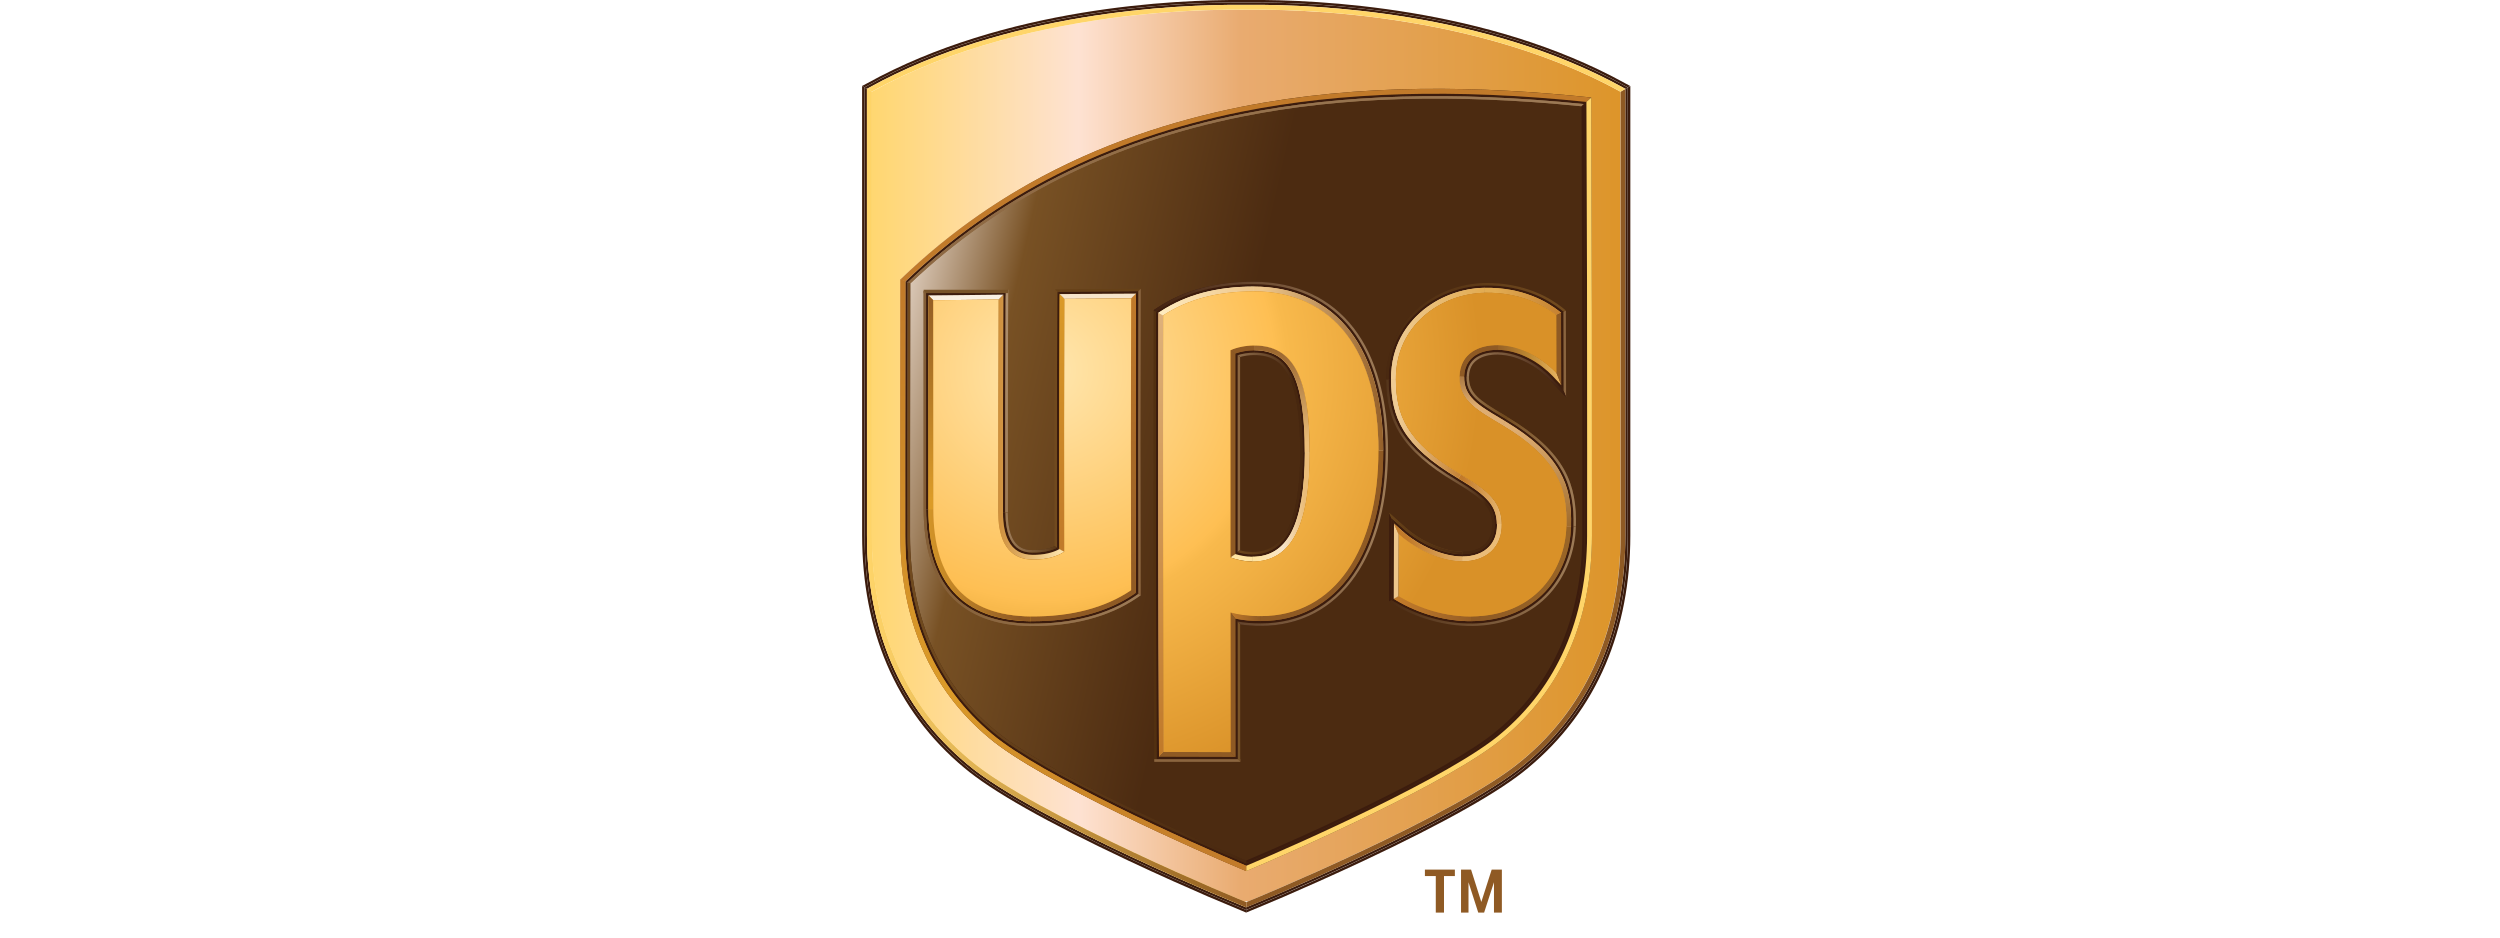 <?xml version="1.0" encoding="utf-8"?>
<!-- Generator: Adobe Illustrator 16.0.0, SVG Export Plug-In . SVG Version: 6.00 Build 0)  -->
<!DOCTYPE svg PUBLIC "-//W3C//DTD SVG 1.1//EN" "http://www.w3.org/Graphics/SVG/1.1/DTD/svg11.dtd">
<svg version="1.1" id="Layer_1" xmlns="http://www.w3.org/2000/svg" xmlns:xlink="http://www.w3.org/1999/xlink" x="0px" y="0px"
	 width="80px" height="30px" viewBox="0 0 80 30" enable-background="new 0 0 80 30" xml:space="preserve">
<g>
	<g>
		<g>
			<g>
				<defs>
					<path id="SVGID_1_" d="M51.857,2.935c-2.515-1.389-5.366-2.044-7.658-2.353c-2.502-0.336-4.332-0.26-4.323-0.273
						c0.005,0.007-0.483-0.01-1.302,0.018c-0.835,0.029-2.015,0.105-3.367,0.304c-1.066,0.157-2.238,0.389-3.434,0.732
						c-1.303,0.375-2.631,0.884-3.877,1.572c0,0.966,0,1.933,0,2.899c0,0.28,0,0.825,0,1.104c0,0.793,0,1.324,0,2.117
						c0,2.693,0,5.387,0,8.079c0,2.875,0.99,5.402,3.157,7.202c0.492,0.415,1.245,0.889,2.11,1.371
						c0.734,0.407,1.549,0.82,2.35,1.208c0.944,0.457,1.87,0.877,2.623,1.211c1.034,0.455,1.746,0.749,1.74,0.742
						c-0.008,0.009,1.574-0.644,3.444-1.517c1.994-0.933,4.311-2.111,5.38-3.018c2.167-1.8,3.157-4.327,3.157-7.203
						c0-2.691,0-5.385,0-8.077c0-0.794,0-1.412,0-2.206c0-0.28,0-0.736,0-1.017C51.857,4.867,51.857,3.901,51.857,2.935"/>
				</defs>
				<clipPath id="SVGID_2_">
					<use xlink:href="#SVGID_1_"  overflow="visible"/>
				</clipPath>
				
					<linearGradient id="SVGID_3_" gradientUnits="userSpaceOnUse" x1="396.764" y1="-296.005" x2="421.59" y2="-296.005" gradientTransform="matrix(1 0 0 -1 -369.25 -281.555)">
					<stop  offset="0" style="stop-color:#FFD66B"/>
					<stop  offset="0.282" style="stop-color:#FEE2D2"/>
					<stop  offset="0.491" style="stop-color:#E9AB70"/>
					<stop  offset="1" style="stop-color:#DC9427"/>
				</linearGradient>
				<rect x="27.513" y="0.06" clip-path="url(#SVGID_2_)" fill="url(#SVGID_3_)" width="24.827" height="28.78"/>
			</g>
		</g>
	</g>
</g>
<g>
	<g>
		<g>
			<g>
				<defs>
					<path id="SVGID_4_" d="M50.919,3.12c-3.505-0.369-7.368-0.466-11.212,0.301c-1.116,0.225-2.231,0.521-3.331,0.906
						c-1.175,0.412-2.333,0.924-3.456,1.556c-1.437,0.809-2.816,1.815-4.104,3.055c0,0.266-0.001,0.531-0.001,0.795
						c-0.002,1.273-0.003,2.547-0.004,3.821c-0.001,1.196,0,2.391,0.001,3.588c0.002,2.666,0.96,4.912,2.836,6.469
						c1.153,0.598,2.306,1.195,3.459,1.791c0.881,0.457,1.763,0.914,2.644,1.371c0.708,0.365,1.417,0.729,2.125,1.101
						c1.413-0.589,6.56-2.851,8.229-4.263c1.875-1.557,2.834-3.803,2.836-6.469c0.002-2.573,0-5.145-0.004-7.711
						c-0.004-1.745-0.008-3.488-0.016-5.226C50.921,3.844,50.921,3.482,50.919,3.12"/>
				</defs>
				<clipPath id="SVGID_5_">
					<use xlink:href="#SVGID_4_"  overflow="visible"/>
				</clipPath>
				
					<linearGradient id="SVGID_6_" gradientUnits="userSpaceOnUse" x1="397.5" y1="-294.197" x2="408.147" y2="-296.621" gradientTransform="matrix(1 0 0 -1 -369.25 -281.555)">
					<stop  offset="0" style="stop-color:#DBC9B8"/>
					<stop  offset="0.311" style="stop-color:#785124"/>
					<stop  offset="1" style="stop-color:#4C2B11"/>
				</linearGradient>
				<rect x="28.672" y="2.537" clip-path="url(#SVGID_5_)" fill="url(#SVGID_6_)" width="22.666" height="25.562"/>
			</g>
		</g>
	</g>
</g>
<path fill="#3C1C0D" d="M39.876,27.874l-8.229-4.263C33.318,25.023,38.465,27.285,39.876,27.874"/>
<path fill="#3C1C0D" d="M52.012,17.133c0,1.486-0.262,2.854-0.777,4.066c-0.541,1.267-1.357,2.361-2.436,3.255
	c-1.083,0.916-3.434,2.106-5.215,2.944c-1.02,0.479-1.949,0.891-2.552,1.149c-0.36,0.155-0.99,0.419-1.156,0.487v0.085
	c0.166-0.07,0.826-0.349,1.188-0.502c0.603-0.263,1.533-0.675,2.554-1.151c2.597-1.223,4.356-2.216,5.231-2.956
	c1.084-0.899,1.908-2.007,2.452-3.284c0.522-1.222,0.787-2.598,0.787-4.096V2.798l-0.075,0.045L52.012,17.133"/>
<path fill="#3C1C0D" d="M27.821,2.8c4.381-2.422,9.8-2.657,11.924-2.645h0.13h0.133C42.132,0.144,47.55,0.378,51.932,2.8
	l0.078,0.043l0.078-0.045l-0.121-0.066c-4.396-2.43-9.828-2.665-11.961-2.653h-0.131h-0.13c-2.131-0.011-7.565,0.223-11.961,2.653
	l-0.12,0.066l0.078,0.046L27.821,2.8"/>
<path fill="#3C1C0D" d="M28.451,21.229c0.545,1.276,1.372,2.383,2.456,3.285c0.873,0.738,2.632,1.732,5.231,2.954
	c1.019,0.479,1.951,0.892,2.553,1.151c0.36,0.154,1.021,0.432,1.186,0.502v-0.085c-0.164-0.068-0.794-0.332-1.155-0.487
	c-0.602-0.261-1.533-0.671-2.552-1.15c-1.781-0.838-4.13-2.027-5.212-2.943c-1.076-0.895-1.895-1.988-2.435-3.255
	c-0.516-1.214-0.778-2.58-0.778-4.066l-0.002-14.29l-0.078-0.046l0.002,14.335C27.667,18.631,27.931,20.007,28.451,21.229"/>
<path fill="#3C1C0D" d="M49.896,9.962l0.057,0.046l0.078-0.038l-0.088-0.069c-0.375-0.297-1.188-0.792-2.442-0.768l0.003,0.077
	C48.734,9.187,49.531,9.671,49.896,9.962"/>
<path fill="#3C1C0D" d="M49.691,12.037c-0.375-0.398-1.035-0.831-1.758-0.843v0.078c0.696,0.013,1.338,0.431,1.7,0.819l0.4,0.425
	l-0.077-0.194L49.691,12.037"/>
<path fill="#3C1C0D" d="M46.854,12.059l0.078,0.001c0.019-0.729,0.707-0.795,1.002-0.789l0.002-0.078
	C47.688,11.19,46.874,11.239,46.854,12.059"/>
<polyline fill="#3C1C0D" points="49.959,12.322 50.036,12.516 50.031,9.97 49.953,10.008 49.959,12.322 "/>
<path fill="#3C1C0D" d="M43.203,10.599c0.693,0.905,1.061,2.224,1.061,3.817h0.076c0-1.61-0.371-2.946-1.076-3.863
	c-0.73-0.955-1.818-1.459-3.142-1.461V9.17C41.421,9.171,42.486,9.666,43.203,10.599"/>
<path fill="#3C1C0D" d="M44.514,12.117c0-1.068,0.516-1.743,0.949-2.125c0.549-0.482,1.294-0.767,2.041-0.781l-0.003-0.077
	c-0.763,0.015-1.526,0.306-2.089,0.8c-0.445,0.392-0.977,1.088-0.977,2.183c0,0.006,0,0.013,0,0.019h0.078
	C44.514,12.129,44.514,12.123,44.514,12.117"/>
<path fill="#3C1C0D" d="M46.627,15.376l0.039-0.065c-1.795-1.064-2.146-1.97-2.152-3.175h-0.078
	C44.439,13.37,44.801,14.295,46.627,15.376"/>
<path fill="#3C1C0D" d="M47.999,13.381l0.168,0.101l0.039-0.065l-0.167-0.101c-0.737-0.438-1.12-0.693-1.107-1.255l-0.078-0.001
	C46.84,12.692,47.301,12.965,47.999,13.381"/>
<path fill="#3C1C0D" d="M47.088,19.877l0.001,0.076c1.017-0.01,1.865-0.36,2.452-1.014c0.496-0.555,0.784-1.295,0.812-2.088
	l-0.08-0.002C50.227,18.339,49.221,19.854,47.088,19.877"/>
<path fill="#3C1C0D" d="M46.666,15.311l-0.039,0.065c0.93,0.554,1.188,0.851,1.198,1.394l0.075-0.002
	C47.889,16.198,47.613,15.873,46.666,15.311"/>
<path fill="#3C1C0D" d="M47.645,17.501c0.168-0.172,0.26-0.415,0.26-0.702c0-0.01-0.002-0.021-0.002-0.031l-0.075,0.002
	c0,0.01,0,0.021,0,0.029c0,0.268-0.082,0.49-0.235,0.648c-0.183,0.188-0.457,0.283-0.797,0.283v0.076
	C47.152,17.809,47.447,17.701,47.645,17.501"/>
<path fill="#3C1C0D" d="M49.907,15.086c0.278,0.49,0.387,1.02,0.366,1.766l0.078,0.002c0.035-1.305-0.312-2.332-2.146-3.438
	l-0.039,0.066C49.032,14.003,49.586,14.513,49.907,15.086"/>
<path fill="#3C1C0D" d="M43.25,18.335c-0.691,1.005-1.697,1.535-2.904,1.538v0.075c1.234,0,2.259-0.542,2.966-1.569
	c0.672-0.975,1.025-2.346,1.025-3.962h-0.074C44.264,16.02,43.912,17.374,43.25,18.335"/>
<path fill="#3C1C0D" d="M44.861,16.982c0.553,0.494,1.326,0.824,1.932,0.824V17.73c-0.586,0-1.342-0.323-1.877-0.807l-0.387-0.345
	l0.078,0.172L44.861,16.982"/>
<path fill="#3C1C0D" d="M44.677,19.209l-0.075-0.045l-0.078,0.044l0.115,0.065c0.75,0.444,1.619,0.688,2.45,0.68l-0.001-0.076
	C46.271,19.884,45.414,19.648,44.677,19.209"/>
<polyline fill="#3C1C0D" points="44.607,16.752 44.529,16.58 44.523,19.208 44.602,19.164 44.607,16.752 "/>
<path fill="#3C1C0D" d="M39.607,11.367l-0.079-0.055c0,0.195,0,6.208,0,6.42l0.079-0.062C39.607,17.359,39.607,11.66,39.607,11.367"
	/>
<path fill="#3C1C0D" d="M39.607,17.671l-0.079,0.062c0.133,0.037,0.328,0.084,0.545,0.084V17.74
	C39.893,17.739,39.729,17.706,39.607,17.671"/>
<path fill="#3C1C0D" d="M41.322,17.034c0.287-0.552,0.434-1.409,0.434-2.559H41.68c0,1.136-0.143,1.985-0.426,2.524
	c-0.266,0.504-0.641,0.74-1.18,0.74v0.077C40.639,17.816,41.046,17.561,41.322,17.034"/>
<path fill="#3C1C0D" d="M39.53,19.795l0.077,0.096c0.222,0.039,0.469,0.062,0.74,0.06v-0.075
	C40.044,19.873,39.77,19.848,39.53,19.795"/>
<path fill="#3C1C0D" d="M39.533,24.068l0.001,0.154l0.077,0.076v-0.23c0,0-0.003-3.672-0.003-4.18l-0.077-0.096
	C39.53,20.157,39.533,24.068,39.533,24.068"/>
<path fill="#3C1C0D" d="M37.088,24.062c-0.023-4.564-0.03-9.269-0.02-13.971l0.001-0.084l-0.076-0.042l-0.001,0.125
	c-0.011,4.702-0.004,9.405,0.019,13.972l0.001,0.229l0.076-0.076V24.062"/>
<rect x="37.013" y="24.218" fill="#3C1C0D" width="2.598" height="0.083"/>
<path fill="#3C1C0D" d="M36.351,9.551c-0.011,3.075-0.01,6.215-0.002,9.335v0.082l0.078,0.04v-0.122
	c-0.01-3.12-0.009-6.26,0.001-9.335V9.318l-0.077,0.078V9.551"/>
<path fill="#3C1C0D" d="M36.281,19.016c-0.853,0.577-1.992,0.877-3.297,0.862v0.079c1.32,0.012,2.476-0.291,3.341-0.878l0.103-0.071
	l-0.078-0.04L36.281,19.016"/>
<path fill="#3C1C0D" d="M33.903,17.57l-0.078-0.045c-0.197,0.101-0.466,0.156-0.771,0.154v0.075
	C33.393,17.758,33.689,17.691,33.903,17.57"/>
<path fill="#3C1C0D" d="M33.82,14.597c0,0.978,0.002,1.955,0.005,2.93l0.078,0.045c-0.003-0.989-0.005-1.981-0.005-2.975
	c0-1.684,0.004-3.368,0.012-5.034V9.411l-0.076-0.076l-0.002,0.228C33.825,11.229,33.82,12.913,33.82,14.597"/>
<path fill="#3C1C0D" d="M30.524,18.951c-0.543-0.6-0.812-1.493-0.813-2.654h-0.077c0.003,1.182,0.278,2.092,0.833,2.707
	c0.565,0.621,1.411,0.941,2.516,0.953v-0.079C31.902,19.866,31.074,19.557,30.524,18.951"/>
<path fill="#3C1C0D" d="M32.271,17.309c0.156,0.299,0.412,0.444,0.782,0.448V17.68c-0.217-0.003-0.877-0.009-0.881-1.279h-0.077
	C32.097,16.779,32.156,17.086,32.271,17.309"/>
<rect x="29.633" y="9.381" fill="#3C1C0D" width="0.078" height="6.916"/>
<path fill="#3C1C0D" d="M32.106,9.584c-0.01,2.273-0.014,4.565-0.011,6.816h0.077c-0.004-2.25-0.001-4.543,0.01-6.816l0.002-0.234
	l-0.078,0.078V9.584"/>
<polyline fill="#3C1C0D" points="36.196,9.396 36.351,9.396 36.428,9.317 36.195,9.319 33.834,9.335 33.91,9.411 36.196,9.396 "/>
<rect x="29.633" y="9.35" fill="#3C1C0D" width="2.552" height="0.107"/>
<path fill="#3C1C0D" d="M40.137,11.286c0.552,0,0.909,0.208,1.151,0.677c0.263,0.507,0.392,1.328,0.392,2.512h0.076
	c0-1.197-0.129-2.031-0.398-2.548c-0.254-0.491-0.643-0.718-1.218-0.72L40.137,11.286"/>
<path fill="#3C1C0D" d="M40.137,11.286v-0.078c-0.233,0-0.457,0.049-0.609,0.104l0.079,0.055
	C39.746,11.323,39.94,11.286,40.137,11.286"/>
<path fill="#3C1C0D" d="M36.994,9.968l0.076,0.042l0.07-0.046c0.819-0.534,1.795-0.793,2.982-0.793V9.093
	c-1.203,0-2.193,0.265-3.024,0.807L36.994,9.968"/>
<path fill="#3C1C0D" d="M39.737,3.573c-4.273,0.857-7.896,2.684-10.766,5.434l0.078,0.033c2.856-2.726,6.456-4.54,10.704-5.391
	c3.194-0.637,6.772-0.741,10.937-0.318l0.078-0.071C46.564,2.829,42.957,2.931,39.737,3.573"/>
<path fill="#3C1C0D" d="M50.711,14.593c0,0.852-0.001,1.704-0.002,2.55c-0.002,2.621-0.952,4.797-2.752,6.291
	c-1.549,1.311-6.271,3.431-8.081,4.188v0.083c1.79-0.749,6.565-2.889,8.13-4.212c1.816-1.509,2.777-3.705,2.78-6.351
	c0.001-0.848,0.002-1.699,0.002-2.551c0-3.75-0.009-7.55-0.022-11.333L50.688,3.33C50.703,7.089,50.711,10.867,50.711,14.593"/>
<path fill="#3C1C0D" d="M31.796,23.434c-1.798-1.492-2.75-3.668-2.752-6.291c-0.001-0.834-0.001-1.68-0.001-2.538
	c0-1.814,0.001-3.678,0.005-5.565L28.97,9.007c-0.003,1.899-0.005,3.773-0.005,5.599c0,0.858,0,1.705,0.001,2.539
	c0.002,2.646,0.964,4.84,2.779,6.352c1.557,1.312,6.34,3.462,8.131,4.212v-0.083C38.066,26.861,33.336,24.734,31.796,23.434"/>
<path fill="#3C1C0D" d="M39.746,0c-2.137-0.012-7.584,0.224-11.998,2.665l-0.162,0.086l0.077,0.045l0.12-0.066
	c4.397-2.43,9.831-2.664,11.961-2.653h0.13h0.131C42.139,0.066,47.57,0.3,51.967,2.73l0.12,0.066l0.077-0.046l-0.16-0.086
	c-4.413-2.441-9.861-2.677-12-2.665"/>
<path fill="#3C1C0D" d="M52.09,17.133c0,1.498-0.265,2.874-0.787,4.098c-0.544,1.275-1.371,2.381-2.453,3.283
	c-0.875,0.739-2.636,1.732-5.23,2.955c-1.021,0.479-1.951,0.891-2.555,1.151c-0.361,0.153-1.021,0.432-1.188,0.502v0.081
	c0.166-0.069,0.855-0.355,1.219-0.512c0.604-0.262,1.534-0.672,2.557-1.152c2.603-1.225,4.369-2.223,5.248-2.967
	c1.095-0.909,1.93-2.023,2.479-3.314c0.523-1.229,0.79-2.617,0.791-4.125V2.752l-0.08,0.046V17.133"/>
<path fill="#3C1C0D" d="M38.691,28.62c-0.602-0.261-1.535-0.673-2.553-1.151c-2.599-1.223-4.358-2.216-5.231-2.953
	c-1.084-0.904-1.911-2.01-2.456-3.285c-0.52-1.224-0.784-2.6-0.785-4.098L27.664,2.797l-0.077-0.045l0.001,14.381
	c0.001,1.508,0.267,2.896,0.792,4.127c0.549,1.289,1.383,2.403,2.477,3.312c0.88,0.744,2.646,1.742,5.248,2.967
	c1.019,0.48,1.953,0.891,2.555,1.152c0.361,0.154,1.053,0.441,1.217,0.512v-0.081C39.712,29.052,39.051,28.775,38.691,28.62"/>
<g>
	<g>
		<g>
			<g>
				<defs>
					<path id="SVGID_7_" d="M47.59,17.447c0.153-0.158,0.235-0.383,0.235-0.648c0-0.01,0-0.021,0-0.029l-0.078,0.002
						c0.001,0.011,0.001,0.021,0.001,0.027c0,0.25-0.072,0.449-0.215,0.596c-0.166,0.17-0.424,0.26-0.74,0.26v0.078
						C47.133,17.73,47.407,17.635,47.59,17.447"/>
				</defs>
				<clipPath id="SVGID_8_">
					<use xlink:href="#SVGID_7_"  overflow="visible"/>
				</clipPath>
				<path clip-path="url(#SVGID_8_)" fill="#47270F" d="M47.59,17.447c0.153-0.158,0.235-0.383,0.235-0.648c0-0.01,0-0.021,0-0.029
					l-0.078,0.002c0.001,0.011,0.001,0.021,0.001,0.027c0,0.25-0.072,0.449-0.215,0.596c-0.166,0.17-0.424,0.26-0.74,0.26v0.078
					C47.133,17.73,47.407,17.635,47.59,17.447"/>
			</g>
		</g>
	</g>
	<g>
		<g>
			<g>
				<defs>
					<path id="SVGID_9_" d="M47.59,17.447c0.153-0.158,0.235-0.383,0.235-0.648c0-0.01,0-0.021,0-0.029l-0.078,0.002
						c0.001,0.011,0.001,0.021,0.001,0.027c0,0.25-0.072,0.449-0.215,0.596c-0.166,0.17-0.424,0.26-0.74,0.26v0.078
						C47.133,17.73,47.407,17.635,47.59,17.447"/>
				</defs>
				<clipPath id="SVGID_10_">
					<use xlink:href="#SVGID_9_"  overflow="visible"/>
				</clipPath>
				
					<linearGradient id="SVGID_11_" gradientUnits="userSpaceOnUse" x1="-596.671" y1="141.573" x2="-596.184" y2="141.573" gradientTransform="matrix(2.116 0 0 4.773 1309.59 -658.47)">
					<stop  offset="0" style="stop-color:#47270F"/>
					<stop  offset="1" style="stop-color:#47270F"/>
				</linearGradient>
				<rect x="46.793" y="16.77" clip-path="url(#SVGID_10_)" fill="url(#SVGID_11_)" width="1.032" height="0.963"/>
			</g>
		</g>
	</g>
</g>
<polyline fill="#3C1C0D" points="44.529,16.58 44.453,16.408 44.447,19.251 44.523,19.208 44.529,16.58 "/>
<g>
	<g>
		<g>
			<g>
				<defs>
					<path id="SVGID_12_" d="M50.354,16.854l0.074,0.002c0.038-1.33-0.314-2.377-2.182-3.503l-0.04,0.066
						C50.04,14.521,50.387,15.549,50.354,16.854"/>
				</defs>
				<clipPath id="SVGID_13_">
					<use xlink:href="#SVGID_12_"  overflow="visible"/>
				</clipPath>
				<path clip-path="url(#SVGID_13_)" fill="#714A1E" d="M50.354,16.854l0.074,0.002c0.038-1.33-0.314-2.377-2.182-3.503
					l-0.04,0.066C50.04,14.521,50.387,15.549,50.354,16.854"/>
			</g>
		</g>
	</g>
	<g>
		<g>
			<g>
				<defs>
					<path id="SVGID_14_" d="M50.354,16.854l0.074,0.002c0.038-1.33-0.314-2.377-2.182-3.503l-0.04,0.066
						C50.04,14.521,50.387,15.549,50.354,16.854"/>
				</defs>
				<clipPath id="SVGID_15_">
					<use xlink:href="#SVGID_14_"  overflow="visible"/>
				</clipPath>
				
					<linearGradient id="SVGID_16_" gradientUnits="userSpaceOnUse" x1="-787.565" y1="48.498" x2="-787.078" y2="48.498" gradientTransform="matrix(4.557 0 0 9.988 3636.985 -469.299)">
					<stop  offset="0" style="stop-color:#714A1E"/>
					<stop  offset="1" style="stop-color:#9C7A56"/>
				</linearGradient>
				<rect x="48.206" y="13.35" clip-path="url(#SVGID_15_)" fill="url(#SVGID_16_)" width="2.26" height="3.505"/>
			</g>
		</g>
	</g>
</g>
<g>
	<g>
		<g>
			<g>
				<defs>
					<path id="SVGID_17_" d="M44.639,19.273l-0.115-0.065l-0.074,0.043l0.15,0.092c0.76,0.45,1.646,0.695,2.489,0.688v-0.077
						C46.258,19.962,45.389,19.721,44.639,19.273 M50.354,16.854l0.074,0.002c-0.025,0.812-0.32,1.57-0.83,2.138
						c-0.602,0.669-1.47,1.026-2.509,1.039v-0.077c1.017-0.012,1.864-0.359,2.452-1.016C50.037,18.387,50.325,17.645,50.354,16.854z
						"/>
				</defs>
				<clipPath id="SVGID_18_">
					<use xlink:href="#SVGID_17_"  overflow="visible"/>
				</clipPath>
				<path clip-path="url(#SVGID_18_)" fill="#47270F" d="M44.639,19.273l-0.115-0.065l-0.074,0.043l0.15,0.092
					c0.76,0.45,1.646,0.695,2.489,0.688v-0.077C46.258,19.962,45.389,19.721,44.639,19.273 M50.354,16.854l0.074,0.002
					c-0.025,0.812-0.32,1.57-0.83,2.138c-0.602,0.669-1.47,1.026-2.509,1.039v-0.077c1.017-0.012,1.864-0.359,2.452-1.016
					C50.037,18.387,50.325,17.645,50.354,16.854z"/>
			</g>
		</g>
	</g>
	<g>
		<g>
			<g>
				<defs>
					<path id="SVGID_19_" d="M44.639,19.273l-0.115-0.065l-0.074,0.043l0.15,0.092c0.76,0.45,1.646,0.695,2.489,0.688v-0.077
						C46.258,19.962,45.389,19.721,44.639,19.273 M50.354,16.854l0.074,0.002c-0.025,0.812-0.32,1.57-0.83,2.138
						c-0.602,0.669-1.47,1.026-2.509,1.039v-0.077c1.017-0.012,1.864-0.359,2.452-1.016C50.037,18.387,50.325,17.645,50.354,16.854z
						"/>
				</defs>
				<clipPath id="SVGID_20_">
					<use xlink:href="#SVGID_19_"  overflow="visible"/>
				</clipPath>
				
					<linearGradient id="SVGID_21_" gradientUnits="userSpaceOnUse" x1="-890.902" y1="54.111" x2="-890.415" y2="54.111" gradientTransform="matrix(12.266 0 0 9.335 10972.007 -486.688)">
					<stop  offset="0" style="stop-color:#47270F"/>
					<stop  offset="1" style="stop-color:#9C7A56"/>
				</linearGradient>
				<rect x="44.447" y="16.854" clip-path="url(#SVGID_20_)" fill="url(#SVGID_21_)" width="5.979" height="3.188"/>
			</g>
		</g>
	</g>
</g>
<g>
	<g>
		<g>
			<g>
				<defs>
					<path id="SVGID_22_" d="M44.916,16.926c0.535,0.481,1.291,0.807,1.877,0.807v-0.078c-0.562,0-1.312-0.321-1.826-0.783
						l-0.514-0.461l0.076,0.172L44.916,16.926"/>
				</defs>
				<clipPath id="SVGID_23_">
					<use xlink:href="#SVGID_22_"  overflow="visible"/>
				</clipPath>
				<path clip-path="url(#SVGID_23_)" fill="#664118" d="M44.916,16.926c0.535,0.481,1.291,0.807,1.877,0.807v-0.078
					c-0.562,0-1.312-0.321-1.826-0.783l-0.514-0.461l0.076,0.172L44.916,16.926"/>
			</g>
		</g>
	</g>
	<g>
		<g>
			<g>
				<defs>
					<path id="SVGID_24_" d="M44.916,16.926c0.535,0.481,1.291,0.807,1.877,0.807v-0.078c-0.562,0-1.312-0.321-1.826-0.783
						l-0.514-0.461l0.076,0.172L44.916,16.926"/>
				</defs>
				<clipPath id="SVGID_25_">
					<use xlink:href="#SVGID_24_"  overflow="visible"/>
				</clipPath>
				
					<linearGradient id="SVGID_26_" gradientUnits="userSpaceOnUse" x1="-794.967" y1="117.631" x2="-794.48" y2="117.631" gradientTransform="matrix(4.796 0 0 5.513 3857.196 -631.37)">
					<stop  offset="0" style="stop-color:#664118"/>
					<stop  offset="1" style="stop-color:#47270F"/>
				</linearGradient>
				<rect x="44.453" y="16.408" clip-path="url(#SVGID_25_)" fill="url(#SVGID_26_)" width="2.34" height="1.322"/>
			</g>
		</g>
	</g>
</g>
<g>
	<g>
		<g>
			<g>
				<defs>
					<path id="SVGID_27_" d="M48.039,13.316l0.167,0.101l0.04-0.067l-0.168-0.101c-0.732-0.435-1.081-0.668-1.071-1.187
						l-0.075-0.002C46.919,12.623,47.302,12.877,48.039,13.316"/>
				</defs>
				<clipPath id="SVGID_28_">
					<use xlink:href="#SVGID_27_"  overflow="visible"/>
				</clipPath>
				<path clip-path="url(#SVGID_28_)" fill="#714A1E" d="M48.039,13.316l0.167,0.101l0.04-0.067l-0.168-0.101
					c-0.732-0.435-1.081-0.668-1.071-1.187l-0.075-0.002C46.919,12.623,47.302,12.877,48.039,13.316"/>
			</g>
		</g>
	</g>
	<g>
		<g>
			<g>
				<defs>
					<path id="SVGID_29_" d="M48.039,13.316l0.167,0.101l0.04-0.067l-0.168-0.101c-0.732-0.435-1.081-0.668-1.071-1.187
						l-0.075-0.002C46.919,12.623,47.302,12.877,48.039,13.316"/>
				</defs>
				<clipPath id="SVGID_30_">
					<use xlink:href="#SVGID_29_"  overflow="visible"/>
				</clipPath>
				
					<linearGradient id="SVGID_31_" gradientUnits="userSpaceOnUse" x1="-1231.258" y1="-190.787" x2="-1230.771" y2="-190.787" gradientTransform="matrix(-2.696 0 0 -5.58 -3271.349 -1051.894)">
					<stop  offset="0" style="stop-color:#714A1E"/>
					<stop  offset="1" style="stop-color:#9C7A56"/>
				</linearGradient>
				<rect x="46.919" y="12.061" clip-path="url(#SVGID_30_)" fill="url(#SVGID_31_)" width="1.327" height="1.355"/>
			</g>
		</g>
	</g>
</g>
<g>
	<g>
		<g>
			<g>
				<defs>
					<path id="SVGID_32_" d="M32.183,9.584c-0.011,2.273-0.014,4.565-0.01,6.816h0.078c-0.004-2.25-0.001-4.543,0.009-6.815
						l0.002-0.313L32.186,9.35L32.183,9.584"/>
				</defs>
				<clipPath id="SVGID_33_">
					<use xlink:href="#SVGID_32_"  overflow="visible"/>
				</clipPath>
				<path clip-path="url(#SVGID_33_)" fill="#9C7A56" d="M32.183,9.584c-0.011,2.273-0.014,4.565-0.01,6.816h0.078
					c-0.004-2.25-0.001-4.543,0.009-6.815l0.002-0.313L32.186,9.35L32.183,9.584"/>
			</g>
		</g>
	</g>
	<g>
		<g>
			<g>
				<defs>
					<path id="SVGID_34_" d="M32.183,9.584c-0.011,2.273-0.014,4.565-0.01,6.816h0.078c-0.004-2.25-0.001-4.543,0.009-6.815
						l0.002-0.313L32.186,9.35L32.183,9.584"/>
				</defs>
				<clipPath id="SVGID_35_">
					<use xlink:href="#SVGID_34_"  overflow="visible"/>
				</clipPath>
				
					<linearGradient id="SVGID_36_" gradientUnits="userSpaceOnUse" x1="-1010.912" y1="219.814" x2="-1010.424" y2="219.814" gradientTransform="matrix(0 -14.615 2.991 0 -625.181 -14758.382)">
					<stop  offset="0" style="stop-color:#9C7A56"/>
					<stop  offset="1" style="stop-color:#AF906F"/>
				</linearGradient>
				<rect x="32.169" y="9.272" clip-path="url(#SVGID_35_)" fill="url(#SVGID_36_)" width="0.093" height="7.128"/>
			</g>
		</g>
	</g>
</g>
<path fill="#8B653F" d="M39.683,11.424l-0.077-0.058c0,0.293,0,5.993,0,6.304l0.077-0.061
	C39.683,17.201,39.683,11.813,39.683,11.424"/>
<rect x="29.556" y="9.272" fill="#785328" width="2.706" height="0.108"/>
<path fill="#714A1E" d="M33.82,14.597c0-1.684,0.005-3.368,0.012-5.034l0.002-0.228l-0.077-0.077l-0.001,0.304
	c-0.009,1.666-0.013,3.351-0.013,5.034c0,0.96,0.002,1.921,0.004,2.88l0.078,0.049C33.822,16.552,33.82,15.574,33.82,14.597"/>
<g>
	<g>
		<g>
			<g>
				<defs>
					<path id="SVGID_37_" d="M33.054,17.68v-0.078c-0.219,0-0.801-0.004-0.804-1.201h-0.077
						C32.176,17.671,32.836,17.678,33.054,17.68 M33.054,17.68v-0.078c0.273,0.002,0.512-0.041,0.693-0.123l0.078,0.049
						C33.628,17.626,33.359,17.682,33.054,17.68z"/>
				</defs>
				<clipPath id="SVGID_38_">
					<use xlink:href="#SVGID_37_"  overflow="visible"/>
				</clipPath>
				<path clip-path="url(#SVGID_38_)" fill="#523010" d="M33.054,17.68v-0.078c-0.219,0-0.801-0.004-0.804-1.201h-0.077
					C32.176,17.671,32.836,17.678,33.054,17.68 M33.054,17.68v-0.078c0.273,0.002,0.512-0.041,0.693-0.123l0.078,0.049
					C33.628,17.626,33.359,17.682,33.054,17.68z"/>
			</g>
		</g>
	</g>
	<g>
		<g>
			<g>
				<defs>
					<path id="SVGID_39_" d="M33.054,17.68v-0.078c-0.219,0-0.801-0.004-0.804-1.201h-0.077
						C32.176,17.671,32.836,17.678,33.054,17.68 M33.054,17.68v-0.078c0.273,0.002,0.512-0.041,0.693-0.123l0.078,0.049
						C33.628,17.626,33.359,17.682,33.054,17.68z"/>
				</defs>
				<clipPath id="SVGID_40_">
					<use xlink:href="#SVGID_39_"  overflow="visible"/>
				</clipPath>
				
					<linearGradient id="SVGID_41_" gradientUnits="userSpaceOnUse" x1="-1178.806" y1="-194.288" x2="-1178.317" y2="-194.288" gradientTransform="matrix(-3.388 0 0 -5.427 -3959.849 -1037.381)">
					<stop  offset="0" style="stop-color:#523010"/>
					<stop  offset="1" style="stop-color:#9C7A56"/>
				</linearGradient>
				<rect x="32.173" y="16.4" clip-path="url(#SVGID_40_)" fill="url(#SVGID_41_)" width="1.652" height="1.281"/>
			</g>
		</g>
	</g>
</g>
<polyline fill="#664118" points="33.757,9.258 33.834,9.335 36.195,9.319 36.428,9.317 36.505,9.24 36.195,9.242 33.757,9.258 "/>
<g>
	<g>
		<g>
			<g>
				<defs>
					<path id="SVGID_42_" d="M36.324,19.079c-0.865,0.587-2.021,0.89-3.341,0.878v0.076c1.335,0.012,2.507-0.295,3.385-0.893
						l0.136-0.094l-0.077-0.041L36.324,19.079 M30.467,19.004c-0.556-0.615-0.831-1.525-0.834-2.707h-0.077
						c0.002,1.201,0.285,2.129,0.854,2.758c0.58,0.637,1.445,0.967,2.573,0.979v-0.076C31.878,19.945,31.032,19.625,30.467,19.004z
						 M29.556,9.306l0.077,0.075v6.916h-0.077V9.306z"/>
				</defs>
				<clipPath id="SVGID_43_">
					<use xlink:href="#SVGID_42_"  overflow="visible"/>
				</clipPath>
				<path clip-path="url(#SVGID_43_)" fill="#825C34" d="M36.324,19.079c-0.865,0.587-2.021,0.89-3.341,0.878v0.076
					c1.335,0.012,2.507-0.295,3.385-0.893l0.136-0.094l-0.077-0.041L36.324,19.079 M30.467,19.004
					c-0.556-0.615-0.831-1.525-0.834-2.707h-0.077c0.002,1.201,0.285,2.129,0.854,2.758c0.58,0.637,1.445,0.967,2.573,0.979v-0.076
					C31.878,19.945,31.032,19.625,30.467,19.004z M29.556,9.306l0.077,0.075v6.916h-0.077V9.306z"/>
			</g>
		</g>
	</g>
	<g>
		<g>
			<g>
				<defs>
					<path id="SVGID_44_" d="M36.324,19.079c-0.865,0.587-2.021,0.89-3.341,0.878v0.076c1.335,0.012,2.507-0.295,3.385-0.893
						l0.136-0.094l-0.077-0.041L36.324,19.079 M30.467,19.004c-0.556-0.615-0.831-1.525-0.834-2.707h-0.077
						c0.002,1.201,0.285,2.129,0.854,2.758c0.58,0.637,1.445,0.967,2.573,0.979v-0.076C31.878,19.945,31.032,19.625,30.467,19.004z
						 M29.556,9.306l0.077,0.075v6.916h-0.077V9.306z"/>
				</defs>
				<clipPath id="SVGID_45_">
					<use xlink:href="#SVGID_44_"  overflow="visible"/>
				</clipPath>
				
					<linearGradient id="SVGID_46_" gradientUnits="userSpaceOnUse" x1="-898.361" y1="-2.641" x2="-897.873" y2="-2.641" gradientTransform="matrix(14.245 0 0 24.821 12826.532 80.236)">
					<stop  offset="0" style="stop-color:#825C34"/>
					<stop  offset="1" style="stop-color:#9C7A56"/>
				</linearGradient>
				<rect x="29.556" y="9.306" clip-path="url(#SVGID_45_)" fill="url(#SVGID_46_)" width="6.947" height="10.739"/>
			</g>
		</g>
	</g>
</g>
<path fill="#8B653F" d="M36.428,9.551c-0.01,3.075-0.011,6.215-0.002,9.335v0.122l0.077,0.041v-0.163
	c-0.009-3.12-0.009-6.26,0.002-9.334V9.24l-0.077,0.078V9.551"/>
<g>
	<g>
		<g>
			<g>
				<defs>
					<path id="SVGID_47_" d="M46.627,15.376l-0.04,0.066c0.899,0.537,1.149,0.819,1.16,1.328l0.078-0.002
						C47.812,16.227,47.557,15.93,46.627,15.376 M46.627,15.376l-0.04,0.066c-0.884-0.523-1.456-1.027-1.8-1.583
						c-0.297-0.485-0.426-1-0.43-1.723l0.078-0.001C44.439,13.37,44.801,14.295,46.627,15.376z"/>
				</defs>
				<clipPath id="SVGID_48_">
					<use xlink:href="#SVGID_47_"  overflow="visible"/>
				</clipPath>
				<path clip-path="url(#SVGID_48_)" fill="#47270F" d="M46.627,15.376l-0.04,0.066c0.899,0.537,1.149,0.819,1.16,1.328
					l0.078-0.002C47.812,16.227,47.557,15.93,46.627,15.376 M46.627,15.376l-0.04,0.066c-0.884-0.523-1.456-1.027-1.8-1.583
					c-0.297-0.485-0.426-1-0.43-1.723l0.078-0.001C44.439,13.37,44.801,14.295,46.627,15.376z"/>
			</g>
		</g>
	</g>
	<g>
		<g>
			<g>
				<defs>
					<path id="SVGID_49_" d="M46.627,15.376l-0.04,0.066c0.899,0.537,1.149,0.819,1.16,1.328l0.078-0.002
						C47.812,16.227,47.557,15.93,46.627,15.376 M46.627,15.376l-0.04,0.066c-0.884-0.523-1.456-1.027-1.8-1.583
						c-0.297-0.485-0.426-1-0.43-1.723l0.078-0.001C44.439,13.37,44.801,14.295,46.627,15.376z"/>
				</defs>
				<clipPath id="SVGID_50_">
					<use xlink:href="#SVGID_49_"  overflow="visible"/>
				</clipPath>
				
					<linearGradient id="SVGID_51_" gradientUnits="userSpaceOnUse" x1="-846.17" y1="32.447" x2="-845.682" y2="32.447" gradientTransform="matrix(7.107 0 0 12.303 6057.834 -384.738)">
					<stop  offset="0" style="stop-color:#47270F"/>
					<stop  offset="0.5" style="stop-color:#9C7A56"/>
					<stop  offset="1" style="stop-color:#47270F"/>
				</linearGradient>
				<rect x="44.357" y="12.136" clip-path="url(#SVGID_50_)" fill="url(#SVGID_51_)" width="3.468" height="4.636"/>
			</g>
		</g>
	</g>
</g>
<path fill="#523010" d="M37.011,24.062c-0.023-4.564-0.029-9.269-0.019-13.971l0.001-0.125l-0.078-0.042v0.167
	c-0.01,4.702-0.005,9.405,0.019,13.973l0.002,0.307l0.077-0.077L37.011,24.062"/>
<g>
	<g>
		<g>
			<g>
				<defs>
					<path id="SVGID_52_" d="M41.186,16.962c-0.25,0.478-0.604,0.699-1.11,0.699l0.001,0.078c0.537,0,0.912-0.236,1.18-0.74
						c0.283-0.539,0.428-1.388,0.428-2.524h-0.078C41.604,15.598,41.462,16.436,41.186,16.962 M40.073,17.661l0.001,0.078
						c-0.182,0-0.345-0.033-0.467-0.068l0.076-0.06C39.792,17.641,39.927,17.661,40.073,17.661z"/>
				</defs>
				<clipPath id="SVGID_53_">
					<use xlink:href="#SVGID_52_"  overflow="visible"/>
				</clipPath>
				<path clip-path="url(#SVGID_53_)" fill="#47270F" d="M41.186,16.962c-0.25,0.478-0.604,0.699-1.11,0.699l0.001,0.078
					c0.537,0,0.912-0.236,1.18-0.74c0.283-0.539,0.428-1.388,0.428-2.524h-0.078C41.604,15.598,41.462,16.436,41.186,16.962
					 M40.073,17.661l0.001,0.078c-0.182,0-0.345-0.033-0.467-0.068l0.076-0.06C39.792,17.641,39.927,17.661,40.073,17.661z"/>
			</g>
		</g>
	</g>
	<g>
		<g>
			<g>
				<defs>
					<path id="SVGID_54_" d="M41.186,16.962c-0.25,0.478-0.604,0.699-1.11,0.699l0.001,0.078c0.537,0,0.912-0.236,1.18-0.74
						c0.283-0.539,0.428-1.388,0.428-2.524h-0.078C41.604,15.598,41.462,16.436,41.186,16.962 M40.073,17.661l0.001,0.078
						c-0.182,0-0.345-0.033-0.467-0.068l0.076-0.06C39.792,17.641,39.927,17.661,40.073,17.661z"/>
				</defs>
				<clipPath id="SVGID_55_">
					<use xlink:href="#SVGID_54_"  overflow="visible"/>
				</clipPath>
				
					<linearGradient id="SVGID_56_" gradientUnits="userSpaceOnUse" x1="-1130.901" y1="-127.056" x2="-1130.415" y2="-127.056" gradientTransform="matrix(-4.251 0 0 -9.495 -4766.119 -1190.263)">
					<stop  offset="0" style="stop-color:#47270F"/>
					<stop  offset="1" style="stop-color:#714A1E"/>
				</linearGradient>
				<rect x="39.607" y="14.475" clip-path="url(#SVGID_55_)" fill="url(#SVGID_56_)" width="2.073" height="3.264"/>
			</g>
		</g>
	</g>
</g>
<g>
	<g>
		<g>
			<g>
				<defs>
					<path id="SVGID_57_" d="M40.137,11.286L40.137,11.286v0.077c0.52,0,0.855,0.196,1.082,0.636
						c0.258,0.495,0.385,1.305,0.385,2.476h0.076c0-1.184-0.129-2.005-0.392-2.512C41.046,11.494,40.689,11.286,40.137,11.286
						 M39.683,11.424l-0.077-0.058c0.14-0.044,0.333-0.081,0.531-0.081v0.077C39.972,11.363,39.809,11.389,39.683,11.424z"/>
				</defs>
				<clipPath id="SVGID_58_">
					<use xlink:href="#SVGID_57_"  overflow="visible"/>
				</clipPath>
				<path clip-path="url(#SVGID_58_)" fill="#47270F" d="M40.137,11.286L40.137,11.286v0.077c0.52,0,0.855,0.196,1.082,0.636
					c0.258,0.495,0.385,1.305,0.385,2.476h0.076c0-1.184-0.129-2.005-0.392-2.512C41.046,11.494,40.689,11.286,40.137,11.286
					 M39.683,11.424l-0.077-0.058c0.14-0.044,0.333-0.081,0.531-0.081v0.077C39.972,11.363,39.809,11.389,39.683,11.424z"/>
			</g>
		</g>
	</g>
	<g>
		<g>
			<g>
				<defs>
					<path id="SVGID_59_" d="M40.137,11.286L40.137,11.286v0.077c0.52,0,0.855,0.196,1.082,0.636
						c0.258,0.495,0.385,1.305,0.385,2.476h0.076c0-1.184-0.129-2.005-0.392-2.512C41.046,11.494,40.689,11.286,40.137,11.286
						 M39.683,11.424l-0.077-0.058c0.14-0.044,0.333-0.081,0.531-0.081v0.077C39.972,11.363,39.809,11.389,39.683,11.424z"/>
				</defs>
				<clipPath id="SVGID_60_">
					<use xlink:href="#SVGID_59_"  overflow="visible"/>
				</clipPath>
				
					<linearGradient id="SVGID_61_" gradientUnits="userSpaceOnUse" x1="-1130.902" y1="-128.934" x2="-1130.414" y2="-128.934" gradientTransform="matrix(-4.251 0 0 -9.338 -4766.119 -1191.054)">
					<stop  offset="0" style="stop-color:#47270F"/>
					<stop  offset="1" style="stop-color:#9C7A56"/>
				</linearGradient>
				<rect x="39.607" y="11.286" clip-path="url(#SVGID_60_)" fill="url(#SVGID_61_)" width="2.073" height="3.189"/>
			</g>
		</g>
	</g>
</g>
<rect x="36.936" y="24.294" fill="#8B653F" width="2.752" height="0.085"/>
<g>
	<g>
		<g>
			<g>
				<defs>
					<path id="SVGID_62_" d="M37.098,9.899c0.83-0.543,1.821-0.807,3.024-0.807V9.016c-1.219,0-2.222,0.267-3.067,0.818
						l-0.139,0.092l0.078,0.042L37.098,9.899 M40.122,9.016v0.077c1.323,0.003,2.409,0.506,3.142,1.461
						c0.705,0.917,1.076,2.252,1.076,3.863h0.078c-0.002-1.627-0.379-2.979-1.092-3.911C42.579,9.533,41.471,9.018,40.122,9.016z
						 M39.607,19.891l0.077,0.092c0.203,0.027,0.423,0.045,0.663,0.045V19.95C40.076,19.95,39.829,19.93,39.607,19.891z
						 M44.34,14.417h0.078c0,1.633-0.359,3.019-1.041,4.007c-0.723,1.049-1.771,1.602-3.031,1.604V19.95
						c1.234,0,2.259-0.542,2.966-1.569C43.984,17.404,44.34,16.033,44.34,14.417z"/>
				</defs>
				<clipPath id="SVGID_63_">
					<use xlink:href="#SVGID_62_"  overflow="visible"/>
				</clipPath>
				<path clip-path="url(#SVGID_63_)" fill="#3C1C0C" d="M37.098,9.899c0.83-0.543,1.821-0.807,3.024-0.807V9.016
					c-1.219,0-2.222,0.267-3.067,0.818l-0.139,0.092l0.078,0.042L37.098,9.899 M40.122,9.016v0.077
					c1.323,0.003,2.409,0.506,3.142,1.461c0.705,0.917,1.076,2.252,1.076,3.863h0.078c-0.002-1.627-0.379-2.979-1.092-3.911
					C42.579,9.533,41.471,9.018,40.122,9.016z M39.607,19.891l0.077,0.092c0.203,0.027,0.423,0.045,0.663,0.045V19.95
					C40.076,19.95,39.829,19.93,39.607,19.891z M44.34,14.417h0.078c0,1.633-0.359,3.019-1.041,4.007
					c-0.723,1.049-1.771,1.602-3.031,1.604V19.95c1.234,0,2.259-0.542,2.966-1.569C43.984,17.404,44.34,16.033,44.34,14.417z"/>
			</g>
		</g>
	</g>
	<g>
		<g>
			<g>
				<defs>
					<path id="SVGID_64_" d="M37.098,9.899c0.83-0.543,1.821-0.807,3.024-0.807V9.016c-1.219,0-2.222,0.267-3.067,0.818
						l-0.139,0.092l0.078,0.042L37.098,9.899 M40.122,9.016v0.077c1.323,0.003,2.409,0.506,3.142,1.461
						c0.705,0.917,1.076,2.252,1.076,3.863h0.078c-0.002-1.627-0.379-2.979-1.092-3.911C42.579,9.533,41.471,9.018,40.122,9.016z
						 M39.607,19.891l0.077,0.092c0.203,0.027,0.423,0.045,0.663,0.045V19.95C40.076,19.95,39.829,19.93,39.607,19.891z
						 M44.34,14.417h0.078c0,1.633-0.359,3.019-1.041,4.007c-0.723,1.049-1.771,1.602-3.031,1.604V19.95
						c1.234,0,2.259-0.542,2.966-1.569C43.984,17.404,44.34,16.033,44.34,14.417z"/>
				</defs>
				<clipPath id="SVGID_65_">
					<use xlink:href="#SVGID_64_"  overflow="visible"/>
				</clipPath>
				
					<linearGradient id="SVGID_66_" gradientUnits="userSpaceOnUse" x1="-902.867" y1="-3.388" x2="-902.379" y2="-3.388" gradientTransform="matrix(15.383 0 0 25.375 13925.368 100.492)">
					<stop  offset="0" style="stop-color:#3C1C0C"/>
					<stop  offset="1" style="stop-color:#9C7A56"/>
				</linearGradient>
				<rect x="36.916" y="9.016" clip-path="url(#SVGID_65_)" fill="url(#SVGID_66_)" width="7.502" height="11.009"/>
			</g>
		</g>
	</g>
</g>
<polyline fill="#8B653F" points="50.036,12.516 50.115,12.71 50.107,9.933 50.031,9.97 50.036,12.516 "/>
<g>
	<g>
		<g>
			<g>
				<defs>
					<path id="SVGID_67_" d="M49.637,12.091c-0.365-0.389-1.005-0.808-1.703-0.819l-0.002,0.077
						c0.676,0.012,1.295,0.419,1.648,0.796l0.535,0.566l-0.079-0.194L49.637,12.091 M47.934,11.271l-0.002,0.077
						c-0.262-0.005-0.496,0.053-0.654,0.165c-0.176,0.119-0.264,0.299-0.271,0.55l-0.075-0.002
						C46.948,11.332,47.639,11.266,47.934,11.271z"/>
				</defs>
				<clipPath id="SVGID_68_">
					<use xlink:href="#SVGID_67_"  overflow="visible"/>
				</clipPath>
				<path clip-path="url(#SVGID_68_)" fill="#3C1C0C" d="M49.637,12.091c-0.365-0.389-1.005-0.808-1.703-0.819l-0.002,0.077
					c0.676,0.012,1.295,0.419,1.648,0.796l0.535,0.566l-0.079-0.194L49.637,12.091 M47.934,11.271l-0.002,0.077
					c-0.262-0.005-0.496,0.053-0.654,0.165c-0.176,0.119-0.264,0.299-0.271,0.55l-0.075-0.002
					C46.948,11.332,47.639,11.266,47.934,11.271z"/>
			</g>
		</g>
	</g>
	<g>
		<g>
			<g>
				<defs>
					<path id="SVGID_69_" d="M49.637,12.091c-0.365-0.389-1.005-0.808-1.703-0.819l-0.002,0.077
						c0.676,0.012,1.295,0.419,1.648,0.796l0.535,0.566l-0.079-0.194L49.637,12.091 M47.934,11.271l-0.002,0.077
						c-0.262-0.005-0.496,0.053-0.654,0.165c-0.176,0.119-0.264,0.299-0.271,0.55l-0.075-0.002
						C46.948,11.332,47.639,11.266,47.934,11.271z"/>
				</defs>
				<clipPath id="SVGID_70_">
					<use xlink:href="#SVGID_69_"  overflow="visible"/>
				</clipPath>
				
					<linearGradient id="SVGID_71_" gradientUnits="userSpaceOnUse" x1="-1067.311" y1="-186.099" x2="-1066.823" y2="-186.099" gradientTransform="matrix(-6.529 0 0 -5.761 -6918.362 -1060.181)">
					<stop  offset="0" style="stop-color:#3C1C0C"/>
					<stop  offset="1" style="stop-color:#9C7A56"/>
				</linearGradient>
				<rect x="46.932" y="11.266" clip-path="url(#SVGID_70_)" fill="url(#SVGID_71_)" width="3.186" height="1.445"/>
			</g>
		</g>
	</g>
</g>
<g>
	<g>
		<g>
			<g>
				<defs>
					<path id="SVGID_72_" d="M44.357,12.117c0,0.006,0,0.014,0,0.02l0.078-0.001c0-0.006,0-0.013,0-0.019
						c0-1.095,0.529-1.791,0.977-2.183c0.562-0.494,1.326-0.785,2.089-0.8L47.5,9.056c-0.782,0.016-1.562,0.314-2.141,0.82
						C44.713,10.443,44.357,11.239,44.357,12.117 M47.501,9.134L47.5,9.056c1.279-0.023,2.111,0.48,2.493,0.785l0.114,0.092
						L50.031,9.97l-0.088-0.069C49.568,9.604,48.757,9.11,47.501,9.134z"/>
				</defs>
				<clipPath id="SVGID_73_">
					<use xlink:href="#SVGID_72_"  overflow="visible"/>
				</clipPath>
				<path clip-path="url(#SVGID_73_)" fill="#47270F" d="M44.357,12.117c0,0.006,0,0.014,0,0.02l0.078-0.001
					c0-0.006,0-0.013,0-0.019c0-1.095,0.529-1.791,0.977-2.183c0.562-0.494,1.326-0.785,2.089-0.8L47.5,9.056
					c-0.782,0.016-1.562,0.314-2.141,0.82C44.713,10.443,44.357,11.239,44.357,12.117 M47.501,9.134L47.5,9.056
					c1.279-0.023,2.111,0.48,2.493,0.785l0.114,0.092L50.031,9.97l-0.088-0.069C49.568,9.604,48.757,9.11,47.501,9.134z"/>
			</g>
		</g>
	</g>
	<g>
		<g>
			<g>
				<defs>
					<path id="SVGID_74_" d="M44.357,12.117c0,0.006,0,0.014,0,0.02l0.078-0.001c0-0.006,0-0.013,0-0.019
						c0-1.095,0.529-1.791,0.977-2.183c0.562-0.494,1.326-0.785,2.089-0.8L47.5,9.056c-0.782,0.016-1.562,0.314-2.141,0.82
						C44.713,10.443,44.357,11.239,44.357,12.117 M47.501,9.134L47.5,9.056c1.279-0.023,2.111,0.48,2.493,0.785l0.114,0.092
						L50.031,9.97l-0.088-0.069C49.568,9.604,48.757,9.11,47.501,9.134z"/>
				</defs>
				<clipPath id="SVGID_75_">
					<use xlink:href="#SVGID_74_"  overflow="visible"/>
				</clipPath>
				
					<linearGradient id="SVGID_76_" gradientUnits="userSpaceOnUse" x1="-888.402" y1="56.715" x2="-887.915" y2="56.715" gradientTransform="matrix(11.789 0 0 9.164 10517.379 -509.166)">
					<stop  offset="0" style="stop-color:#47270F"/>
					<stop  offset="1" style="stop-color:#714A1E"/>
				</linearGradient>
				<rect x="44.357" y="9.033" clip-path="url(#SVGID_75_)" fill="url(#SVGID_76_)" width="5.75" height="3.104"/>
			</g>
		</g>
	</g>
</g>
<path fill="#785328" d="M39.61,24.068V24.3l0.078,0.077l-0.001-0.309c0,0-0.003-3.45-0.003-4.088l-0.077-0.092
	C39.607,20.396,39.61,24.068,39.61,24.068"/>
<g>
	<g>
		<g>
			<g>
				<defs>
					<path id="SVGID_77_" d="M39.767,3.725c3.168-0.633,6.719-0.738,10.842-0.325l0.078-0.069
						c-4.162-0.423-7.742-0.319-10.938,0.318C35.504,4.5,31.904,6.314,29.048,9.04l0.078,0.034
						C31.967,6.371,35.546,4.57,39.767,3.725"/>
				</defs>
				<clipPath id="SVGID_78_">
					<use xlink:href="#SVGID_77_"  overflow="visible"/>
				</clipPath>
				<path clip-path="url(#SVGID_78_)" fill="#8D6842" d="M39.767,3.725c3.168-0.633,6.719-0.738,10.842-0.325l0.078-0.069
					c-4.162-0.423-7.742-0.319-10.938,0.318C35.504,4.5,31.904,6.314,29.048,9.04l0.078,0.034
					C31.967,6.371,35.546,4.57,39.767,3.725"/>
			</g>
		</g>
	</g>
	<g>
		<g>
			<g>
				<defs>
					<path id="SVGID_79_" d="M39.767,3.725c3.168-0.633,6.719-0.738,10.842-0.325l0.078-0.069
						c-4.162-0.423-7.742-0.319-10.938,0.318C35.504,4.5,31.904,6.314,29.048,9.04l0.078,0.034
						C31.967,6.371,35.546,4.57,39.767,3.725"/>
				</defs>
				<clipPath id="SVGID_80_">
					<use xlink:href="#SVGID_79_"  overflow="visible"/>
				</clipPath>
				
					<linearGradient id="SVGID_81_" gradientUnits="userSpaceOnUse" x1="-935.107" y1="18.883" x2="-934.619" y2="18.883" gradientTransform="matrix(44.37 0 0 15.442 41519.832 -285.598)">
					<stop  offset="0" style="stop-color:#8D6842"/>
					<stop  offset="1" style="stop-color:#9C7A56"/>
				</linearGradient>
				<rect x="29.048" y="2.908" clip-path="url(#SVGID_80_)" fill="url(#SVGID_81_)" width="21.64" height="6.166"/>
			</g>
		</g>
	</g>
</g>
<path fill="#3C1C0D" d="M50.634,14.593c0,0.852-0.002,1.704-0.002,2.55c-0.002,2.6-0.942,4.752-2.725,6.233
	c-1.532,1.292-6.202,3.396-8.031,4.16v0.085c1.81-0.757,6.532-2.879,8.08-4.188c1.8-1.494,2.751-3.67,2.753-6.293
	c0.001-0.847,0.002-1.698,0.002-2.55c0-3.726-0.008-7.504-0.023-11.262L50.609,3.4C50.626,7.137,50.634,10.89,50.634,14.593"/>
<g>
	<g>
		<g>
			<g>
				<defs>
					<path id="SVGID_82_" d="M29.044,17.143c0.002,2.623,0.954,4.799,2.752,6.291c1.541,1.301,6.27,3.428,8.081,4.188v-0.085
						c-1.83-0.77-6.505-2.874-8.031-4.164c-1.78-1.479-2.722-3.633-2.724-6.23c0-0.834,0-1.68,0-2.538
						c0-1.804,0.001-3.655,0.006-5.531l-0.08-0.034c-0.004,1.888-0.005,3.751-0.005,5.565
						C29.043,15.463,29.043,16.309,29.044,17.143"/>
				</defs>
				<clipPath id="SVGID_83_">
					<use xlink:href="#SVGID_82_"  overflow="visible"/>
				</clipPath>
				<path clip-path="url(#SVGID_83_)" fill="#47270F" d="M29.044,17.143c0.002,2.623,0.954,4.799,2.752,6.291
					c1.541,1.301,6.27,3.428,8.081,4.188v-0.085c-1.83-0.77-6.505-2.874-8.031-4.164c-1.78-1.479-2.722-3.633-2.724-6.23
					c0-0.834,0-1.68,0-2.538c0-1.804,0.001-3.655,0.006-5.531l-0.08-0.034c-0.004,1.888-0.005,3.751-0.005,5.565
					C29.043,15.463,29.043,16.309,29.044,17.143"/>
			</g>
		</g>
	</g>
	<g>
		<g>
			<g>
				<defs>
					<path id="SVGID_84_" d="M29.044,17.143c0.002,2.623,0.954,4.799,2.752,6.291c1.541,1.301,6.27,3.428,8.081,4.188v-0.085
						c-1.83-0.77-6.505-2.874-8.031-4.164c-1.78-1.479-2.722-3.633-2.724-6.23c0-0.834,0-1.68,0-2.538
						c0-1.804,0.001-3.655,0.006-5.531l-0.08-0.034c-0.004,1.888-0.005,3.751-0.005,5.565
						C29.043,15.463,29.043,16.309,29.044,17.143"/>
				</defs>
				<clipPath id="SVGID_85_">
					<use xlink:href="#SVGID_84_"  overflow="visible"/>
				</clipPath>
				
					<linearGradient id="SVGID_86_" gradientUnits="userSpaceOnUse" x1="-986.727" y1="-57.933" x2="-986.24" y2="-57.933" gradientTransform="matrix(-22.214 0 0 -40.903 -21879.383 -2351.271)">
					<stop  offset="0" style="stop-color:#47270F"/>
					<stop  offset="1" style="stop-color:#714A1E"/>
				</linearGradient>
				<rect x="29.043" y="9.04" clip-path="url(#SVGID_85_)" fill="url(#SVGID_86_)" width="10.833" height="18.583"/>
			</g>
		</g>
	</g>
</g>
<path fill="#8F5A24" d="M43.584,27.398c1.781-0.838,4.132-2.028,5.215-2.944c1.076-0.894,1.895-1.988,2.436-3.255
	c0.518-1.213,0.777-2.58,0.777-4.066V2.843l-0.152,0.091c0,4.734,0,9.465,0,14.198c0,2.876-0.99,5.403-3.157,7.203
	c-2.071,1.753-8.841,4.549-8.824,4.532v0.169c0.166-0.068,0.796-0.331,1.156-0.487C41.635,28.289,42.564,27.879,43.584,27.398"/>
<g>
	<g>
		<g>
			<g>
				<defs>
					<path id="SVGID_87_" d="M31.054,24.336c-2.166-1.8-3.157-4.327-3.157-7.203c0-4.733-0.001-9.464-0.001-14.199l-0.155-0.091
						l0.002,14.29c0,1.486,0.262,2.854,0.778,4.066c0.541,1.267,1.359,2.361,2.435,3.255c1.082,0.916,3.432,2.106,5.212,2.944
						c1.019,0.479,1.951,0.891,2.552,1.149c0.361,0.155,0.991,0.419,1.155,0.487v-0.169C39.896,28.885,33.126,26.089,31.054,24.336"
						/>
				</defs>
				<clipPath id="SVGID_88_">
					<use xlink:href="#SVGID_87_"  overflow="visible"/>
				</clipPath>
				<path clip-path="url(#SVGID_88_)" fill="#FFD569" d="M31.054,24.336c-2.166-1.8-3.157-4.327-3.157-7.203
					c0-4.733-0.001-9.464-0.001-14.199l-0.155-0.091l0.002,14.29c0,1.486,0.262,2.854,0.778,4.066
					c0.541,1.267,1.359,2.361,2.435,3.255c1.082,0.916,3.432,2.106,5.212,2.944c1.019,0.479,1.951,0.891,2.552,1.149
					c0.361,0.155,0.991,0.419,1.155,0.487v-0.169C39.896,28.885,33.126,26.089,31.054,24.336"/>
			</g>
		</g>
	</g>
	<g>
		<g>
			<g>
				<defs>
					<path id="SVGID_89_" d="M31.054,24.336c-2.166-1.8-3.157-4.327-3.157-7.203c0-4.733-0.001-9.464-0.001-14.199l-0.155-0.091
						l0.002,14.29c0,1.486,0.262,2.854,0.778,4.066c0.541,1.267,1.359,2.361,2.435,3.255c1.082,0.916,3.432,2.106,5.212,2.944
						c1.019,0.479,1.951,0.891,2.552,1.149c0.361,0.155,0.991,0.419,1.155,0.487v-0.169C39.896,28.885,33.126,26.089,31.054,24.336"
						/>
				</defs>
				<clipPath id="SVGID_90_">
					<use xlink:href="#SVGID_89_"  overflow="visible"/>
				</clipPath>
				
					<linearGradient id="SVGID_91_" gradientUnits="userSpaceOnUse" x1="-921.43" y1="-21.994" x2="-920.941" y2="-21.994" gradientTransform="matrix(24.881 0 0 56.508 22953.928 1258.767)">
					<stop  offset="0" style="stop-color:#FFD569"/>
					<stop  offset="0.835" style="stop-color:#A26F29"/>
					<stop  offset="1" style="stop-color:#8F5A24"/>
				</linearGradient>
				<rect x="27.742" y="2.843" clip-path="url(#SVGID_90_)" fill="url(#SVGID_91_)" width="12.154" height="26.194"/>
			</g>
		</g>
	</g>
</g>
<path fill="#FFD569" d="M39.876,0.308C39.859,0.333,46.6,0.029,51.857,2.935l0.154-0.091L51.934,2.8
	c-4.383-2.422-9.801-2.657-11.924-2.645h-0.133h-0.13C37.621,0.143,32.203,0.377,27.821,2.8l-0.08,0.043l0.155,0.091
	C33.155,0.028,39.896,0.333,39.876,0.308"/>
<g>
	<g>
		<g>
			<g>
				<defs>
					<path id="SVGID_92_" d="M46.7,12.056l0.153,0.003c0.021-0.821,0.832-0.869,1.08-0.865l0.004-0.153
						C47.341,11.028,46.718,11.292,46.7,12.056"/>
				</defs>
				<clipPath id="SVGID_93_">
					<use xlink:href="#SVGID_92_"  overflow="visible"/>
				</clipPath>
				<path clip-path="url(#SVGID_93_)" fill="#8F5A24" d="M46.7,12.056l0.153,0.003c0.021-0.821,0.832-0.869,1.08-0.865l0.004-0.153
					C47.341,11.028,46.718,11.292,46.7,12.056"/>
			</g>
		</g>
	</g>
	<g>
		<g>
			<g>
				<defs>
					<path id="SVGID_94_" d="M46.7,12.056l0.153,0.003c0.021-0.821,0.832-0.869,1.08-0.865l0.004-0.153
						C47.341,11.028,46.718,11.292,46.7,12.056"/>
				</defs>
				<clipPath id="SVGID_95_">
					<use xlink:href="#SVGID_94_"  overflow="visible"/>
				</clipPath>
				
					<linearGradient id="SVGID_96_" gradientUnits="userSpaceOnUse" x1="-655.917" y1="137.672" x2="-655.429" y2="137.672" gradientTransform="matrix(2.54 0 0 4.914 1712.466 -664.936)">
					<stop  offset="0" style="stop-color:#8F5A24"/>
					<stop  offset="1" style="stop-color:#8F5A24"/>
				</linearGradient>
				<rect x="46.7" y="11.028" clip-path="url(#SVGID_95_)" fill="url(#SVGID_96_)" width="1.237" height="1.031"/>
			</g>
		</g>
	</g>
</g>
<g>
	<g>
		<g>
			<g>
				<defs>
					<path id="SVGID_97_" d="M47.505,9.366L47.504,9.21c-0.747,0.014-1.492,0.299-2.041,0.781c-0.434,0.382-0.949,1.058-0.949,2.125
						c0,0.006,0,0.012,0,0.019l0.154-0.001C44.656,10.396,46.123,9.392,47.505,9.366"/>
				</defs>
				<clipPath id="SVGID_98_">
					<use xlink:href="#SVGID_97_"  overflow="visible"/>
				</clipPath>
				<path clip-path="url(#SVGID_98_)" fill="#EFCC95" d="M47.505,9.366L47.504,9.21c-0.747,0.014-1.492,0.299-2.041,0.781
					c-0.434,0.382-0.949,1.058-0.949,2.125c0,0.006,0,0.012,0,0.019l0.154-0.001C44.656,10.396,46.123,9.392,47.505,9.366"/>
			</g>
		</g>
	</g>
	<g>
		<g>
			<g>
				<defs>
					<path id="SVGID_99_" d="M47.505,9.366L47.504,9.21c-0.747,0.014-1.492,0.299-2.041,0.781c-0.434,0.382-0.949,1.058-0.949,2.125
						c0,0.006,0,0.012,0,0.019l0.154-0.001C44.656,10.396,46.123,9.392,47.505,9.366"/>
				</defs>
				<clipPath id="SVGID_100_">
					<use xlink:href="#SVGID_99_"  overflow="visible"/>
				</clipPath>
				
					<linearGradient id="SVGID_101_" gradientUnits="userSpaceOnUse" x1="-829.379" y1="60.612" x2="-828.892" y2="60.612" gradientTransform="matrix(6.136 0 0 8.797 5133.498 -522.563)">
					<stop  offset="0" style="stop-color:#EFCC95"/>
					<stop  offset="1" style="stop-color:#E2AC53"/>
				</linearGradient>
				<rect x="44.514" y="9.21" clip-path="url(#SVGID_100_)" fill="url(#SVGID_101_)" width="2.991" height="2.925"/>
			</g>
		</g>
	</g>
</g>
<g>
	<g>
		<g>
			<g>
				<defs>
					<path id="SVGID_102_" d="M47.938,11.041l-0.004,0.153c0.724,0.013,1.383,0.445,1.758,0.843l0.269,0.285l-0.153-0.39
						C49.373,11.474,48.672,11.052,47.938,11.041"/>
				</defs>
				<clipPath id="SVGID_103_">
					<use xlink:href="#SVGID_102_"  overflow="visible"/>
				</clipPath>
				<path clip-path="url(#SVGID_103_)" fill="#8F5A24" d="M47.938,11.041l-0.004,0.153c0.724,0.013,1.383,0.445,1.758,0.843
					l0.269,0.285l-0.153-0.39C49.373,11.474,48.672,11.052,47.938,11.041"/>
			</g>
		</g>
	</g>
	<g>
		<g>
			<g>
				<defs>
					<path id="SVGID_104_" d="M47.938,11.041l-0.004,0.153c0.724,0.013,1.383,0.445,1.758,0.843l0.269,0.285l-0.153-0.39
						C49.373,11.474,48.672,11.052,47.938,11.041"/>
				</defs>
				<clipPath id="SVGID_105_">
					<use xlink:href="#SVGID_104_"  overflow="visible"/>
				</clipPath>
				
					<linearGradient id="SVGID_106_" gradientUnits="userSpaceOnUse" x1="-771.45" y1="121.12" x2="-770.962" y2="121.12" gradientTransform="matrix(4.153 0 0 5.427 3251.609 -645.601)">
					<stop  offset="0" style="stop-color:#8F5A24"/>
					<stop  offset="0.578" style="stop-color:#BE8932"/>
					<stop  offset="1" style="stop-color:#E4B05D"/>
				</linearGradient>
				<rect x="47.934" y="11.041" clip-path="url(#SVGID_105_)" fill="url(#SVGID_106_)" width="2.025" height="1.281"/>
			</g>
		</g>
	</g>
</g>
<g>
	<g>
		<g>
			<g>
				<defs>
					<path id="SVGID_107_" d="M49.8,10.083l0.153-0.075l-0.057-0.046c-0.365-0.291-1.162-0.775-2.395-0.751l0.001,0.155
						C48.663,9.343,49.436,9.793,49.8,10.083"/>
				</defs>
				<clipPath id="SVGID_108_">
					<use xlink:href="#SVGID_107_"  overflow="visible"/>
				</clipPath>
				<path clip-path="url(#SVGID_108_)" fill="#E2AC53" d="M49.8,10.083l0.153-0.075l-0.057-0.046
					c-0.365-0.291-1.162-0.775-2.395-0.751l0.001,0.155C48.663,9.343,49.436,9.793,49.8,10.083"/>
			</g>
		</g>
	</g>
	<g>
		<g>
			<g>
				<defs>
					<path id="SVGID_109_" d="M49.8,10.083l0.153-0.075l-0.057-0.046c-0.365-0.291-1.162-0.775-2.395-0.751l0.001,0.155
						C48.663,9.343,49.436,9.793,49.8,10.083"/>
				</defs>
				<clipPath id="SVGID_110_">
					<use xlink:href="#SVGID_109_"  overflow="visible"/>
				</clipPath>
				
					<linearGradient id="SVGID_111_" gradientUnits="userSpaceOnUse" x1="-802.701" y1="148.535" x2="-802.213" y2="148.535" gradientTransform="matrix(5.022 0 0 4.637 4078.989 -679.094)">
					<stop  offset="0" style="stop-color:#E2AC53"/>
					<stop  offset="1" style="stop-color:#C17A2A"/>
				</linearGradient>
				<rect x="47.504" y="9.187" clip-path="url(#SVGID_110_)" fill="url(#SVGID_111_)" width="2.449" height="0.896"/>
			</g>
		</g>
	</g>
</g>
<path fill="#8F5A24" d="M49.805,11.932l0.154,0.39l-0.006-2.314L49.8,10.083C49.802,10.699,49.803,11.315,49.805,11.932"/>
<g>
	<g>
		<g>
			<g>
				<defs>
					<path id="SVGID_112_" d="M48.087,13.615l0.08-0.133l-0.168-0.101c-0.699-0.416-1.159-0.689-1.146-1.322L46.7,12.055
						C46.682,12.835,47.309,13.145,48.087,13.615"/>
				</defs>
				<clipPath id="SVGID_113_">
					<use xlink:href="#SVGID_112_"  overflow="visible"/>
				</clipPath>
				<path clip-path="url(#SVGID_113_)" fill="#DEAD72" d="M48.087,13.615l0.08-0.133l-0.168-0.101
					c-0.699-0.416-1.159-0.689-1.146-1.322L46.7,12.055C46.682,12.835,47.309,13.145,48.087,13.615"/>
			</g>
		</g>
	</g>
	<g>
		<g>
			<g>
				<defs>
					<path id="SVGID_114_" d="M48.087,13.615l0.08-0.133l-0.168-0.101c-0.699-0.416-1.159-0.689-1.146-1.322L46.7,12.055
						C46.682,12.835,47.309,13.145,48.087,13.615"/>
				</defs>
				<clipPath id="SVGID_115_">
					<use xlink:href="#SVGID_114_"  overflow="visible"/>
				</clipPath>
				
					<linearGradient id="SVGID_116_" gradientUnits="userSpaceOnUse" x1="-1220.414" y1="91.623" x2="-1219.926" y2="91.623" gradientTransform="matrix(0 -3.197 5.845 0 -488.084 -3888.658)">
					<stop  offset="0" style="stop-color:#DEAD72"/>
					<stop  offset="1" style="stop-color:#8F5A24"/>
				</linearGradient>
				<rect x="46.682" y="12.056" clip-path="url(#SVGID_115_)" fill="url(#SVGID_116_)" width="1.485" height="1.559"/>
			</g>
		</g>
	</g>
</g>
<g>
	<g>
		<g>
			<g>
				<defs>
					<path id="SVGID_117_" d="M47.9,16.768l0.156-0.004c-0.017-0.672-0.388-1.035-1.312-1.583l-0.078,0.131
						C47.613,15.873,47.889,16.198,47.9,16.768"/>
				</defs>
				<clipPath id="SVGID_118_">
					<use xlink:href="#SVGID_117_"  overflow="visible"/>
				</clipPath>
				<path clip-path="url(#SVGID_118_)" fill="#EABC78" d="M47.9,16.768l0.156-0.004c-0.017-0.672-0.388-1.035-1.312-1.583
					l-0.078,0.131C47.613,15.873,47.889,16.198,47.9,16.768"/>
			</g>
		</g>
	</g>
	<g>
		<g>
			<g>
				<defs>
					<path id="SVGID_119_" d="M47.9,16.768l0.156-0.004c-0.017-0.672-0.388-1.035-1.312-1.583l-0.078,0.131
						C47.613,15.873,47.889,16.198,47.9,16.768"/>
				</defs>
				<clipPath id="SVGID_120_">
					<use xlink:href="#SVGID_119_"  overflow="visible"/>
				</clipPath>
				
					<linearGradient id="SVGID_121_" gradientUnits="userSpaceOnUse" x1="-1216.102" y1="-178.11" x2="-1215.615" y2="-178.11" gradientTransform="matrix(-2.852 0 0 -6.058 -3420.15 -1063.01)">
					<stop  offset="0" style="stop-color:#EABC78"/>
					<stop  offset="1" style="stop-color:#C17A2A"/>
				</linearGradient>
				<rect x="46.666" y="15.18" clip-path="url(#SVGID_120_)" fill="url(#SVGID_121_)" width="1.391" height="1.587"/>
			</g>
		</g>
	</g>
</g>
<g>
	<g>
		<g>
			<g>
				<defs>
					<path id="SVGID_122_" d="M44.756,19.077l-0.154,0.087l0.075,0.045c0.737,0.439,1.595,0.675,2.411,0.668l-0.001-0.154
						C46.25,19.729,45.422,19.473,44.756,19.077"/>
				</defs>
				<clipPath id="SVGID_123_">
					<use xlink:href="#SVGID_122_"  overflow="visible"/>
				</clipPath>
				<path clip-path="url(#SVGID_123_)" fill="#C17A2A" d="M44.756,19.077l-0.154,0.087l0.075,0.045
					c0.737,0.439,1.595,0.675,2.411,0.668l-0.001-0.154C46.25,19.729,45.422,19.473,44.756,19.077"/>
			</g>
		</g>
	</g>
	<g>
		<g>
			<g>
				<defs>
					<path id="SVGID_124_" d="M44.756,19.077l-0.154,0.087l0.075,0.045c0.737,0.439,1.595,0.675,2.411,0.668l-0.001-0.154
						C46.25,19.729,45.422,19.473,44.756,19.077"/>
				</defs>
				<clipPath id="SVGID_125_">
					<use xlink:href="#SVGID_124_"  overflow="visible"/>
				</clipPath>
				
					<linearGradient id="SVGID_126_" gradientUnits="userSpaceOnUse" x1="-804.394" y1="153.822" x2="-803.907" y2="153.822" gradientTransform="matrix(5.1 0 0 4.454 4147.252 -665.695)">
					<stop  offset="0" style="stop-color:#C17A2A"/>
					<stop  offset="0.854" style="stop-color:#985F26"/>
					<stop  offset="1" style="stop-color:#8F5A24"/>
				</linearGradient>
				<rect x="44.602" y="19.077" clip-path="url(#SVGID_125_)" fill="url(#SVGID_126_)" width="2.486" height="0.807"/>
			</g>
		</g>
	</g>
</g>
<path fill="#EDC68C" d="M44.76,17.098l-0.152-0.346L44.6,19.164l0.154-0.087C44.759,18.419,44.76,17.76,44.76,17.098"/>
<g>
	<g>
		<g>
			<g>
				<defs>
					<path id="SVGID_127_" d="M44.668,12.134l-0.154,0.001c0.006,1.205,0.357,2.111,2.152,3.175l0.078-0.131
						C44.994,14.14,44.672,13.281,44.668,12.134"/>
				</defs>
				<clipPath id="SVGID_128_">
					<use xlink:href="#SVGID_127_"  overflow="visible"/>
				</clipPath>
				<path clip-path="url(#SVGID_128_)" fill="#EFCC95" d="M44.668,12.134l-0.154,0.001c0.006,1.205,0.357,2.111,2.152,3.175
					l0.078-0.131C44.994,14.14,44.672,13.281,44.668,12.134"/>
			</g>
		</g>
	</g>
	<g>
		<g>
			<g>
				<defs>
					<path id="SVGID_129_" d="M44.668,12.134l-0.154,0.001c0.006,1.205,0.357,2.111,2.152,3.175l0.078-0.131
						C44.994,14.14,44.672,13.281,44.668,12.134"/>
				</defs>
				<clipPath id="SVGID_130_">
					<use xlink:href="#SVGID_129_"  overflow="visible"/>
				</clipPath>
				
					<linearGradient id="SVGID_131_" gradientUnits="userSpaceOnUse" x1="-787.379" y1="54.872" x2="-786.892" y2="54.872" gradientTransform="matrix(4.575 0 0 9.312 3647.008 -497.252)">
					<stop  offset="0" style="stop-color:#EFCC95"/>
					<stop  offset="1" style="stop-color:#C17A2A"/>
				</linearGradient>
				<rect x="44.514" y="12.134" clip-path="url(#SVGID_130_)" fill="url(#SVGID_131_)" width="2.23" height="3.176"/>
			</g>
		</g>
	</g>
</g>
<g>
	<g>
		<g>
			<g>
				<defs>
					<path id="SVGID_132_" d="M46.793,17.963v-0.154c-0.605,0-1.379-0.33-1.932-0.826l-0.254-0.229l0.15,0.348
						C45.307,17.59,46.118,17.963,46.793,17.963"/>
				</defs>
				<clipPath id="SVGID_133_">
					<use xlink:href="#SVGID_132_"  overflow="visible"/>
				</clipPath>
				<path clip-path="url(#SVGID_133_)" fill="#EABC78" d="M46.793,17.963v-0.154c-0.605,0-1.379-0.33-1.932-0.826l-0.254-0.229
					l0.15,0.348C45.307,17.59,46.118,17.963,46.793,17.963"/>
			</g>
		</g>
	</g>
	<g>
		<g>
			<g>
				<defs>
					<path id="SVGID_134_" d="M46.793,17.963v-0.154c-0.605,0-1.379-0.33-1.932-0.826l-0.254-0.229l0.15,0.348
						C45.307,17.59,46.118,17.963,46.793,17.963"/>
				</defs>
				<clipPath id="SVGID_135_">
					<use xlink:href="#SVGID_134_"  overflow="visible"/>
				</clipPath>
				
					<linearGradient id="SVGID_136_" gradientUnits="userSpaceOnUse" x1="-1120.543" y1="-198.603" x2="-1120.054" y2="-198.603" gradientTransform="matrix(-4.482 0 0 -5.28 -4975.032 -1031.288)">
					<stop  offset="0" style="stop-color:#EABC78"/>
					<stop  offset="1" style="stop-color:#C17A2A"/>
				</linearGradient>
				<rect x="44.607" y="16.752" clip-path="url(#SVGID_135_)" fill="url(#SVGID_136_)" width="2.186" height="1.211"/>
			</g>
		</g>
	</g>
</g>
<g>
	<g>
		<g>
			<g>
				<defs>
					<path id="SVGID_137_" d="M47.087,19.723l0.001,0.154c2.133-0.023,3.139-1.538,3.186-3.025l-0.15-0.008
						C50.075,18.203,49.172,19.7,47.087,19.723"/>
				</defs>
				<clipPath id="SVGID_138_">
					<use xlink:href="#SVGID_137_"  overflow="visible"/>
				</clipPath>
				<path clip-path="url(#SVGID_138_)" fill="#8F5A24" d="M47.087,19.723l0.001,0.154c2.133-0.023,3.139-1.538,3.186-3.025
					l-0.15-0.008C50.075,18.203,49.172,19.7,47.087,19.723"/>
			</g>
		</g>
	</g>
	<g>
		<g>
			<g>
				<defs>
					<path id="SVGID_139_" d="M47.087,19.723l0.001,0.154c2.133-0.023,3.139-1.538,3.186-3.025l-0.15-0.008
						C50.075,18.203,49.172,19.7,47.087,19.723"/>
				</defs>
				<clipPath id="SVGID_140_">
					<use xlink:href="#SVGID_139_"  overflow="visible"/>
				</clipPath>
				
					<linearGradient id="SVGID_141_" gradientUnits="userSpaceOnUse" x1="-837.309" y1="57.326" x2="-836.822" y2="57.326" gradientTransform="matrix(6.535 0 0 9.018 5519.068 -498.61)">
					<stop  offset="0" style="stop-color:#8F5A24"/>
					<stop  offset="1" style="stop-color:#9A6627"/>
				</linearGradient>
				<rect x="47.087" y="16.844" clip-path="url(#SVGID_140_)" fill="url(#SVGID_141_)" width="3.187" height="3.033"/>
			</g>
		</g>
	</g>
</g>
<g>
	<g>
		<g>
			<g>
				<defs>
					<path id="SVGID_142_" d="M48.057,16.764l-0.154,0.004c0,0.01,0.002,0.021,0.002,0.031c0,0.287-0.092,0.53-0.26,0.702
						c-0.195,0.2-0.49,0.308-0.852,0.308v0.154C47.566,17.963,48.072,17.506,48.057,16.764"/>
				</defs>
				<clipPath id="SVGID_143_">
					<use xlink:href="#SVGID_142_"  overflow="visible"/>
				</clipPath>
				<path clip-path="url(#SVGID_143_)" fill="#EABC78" d="M48.057,16.764l-0.154,0.004c0,0.01,0.002,0.021,0.002,0.031
					c0,0.287-0.092,0.53-0.26,0.702c-0.195,0.2-0.49,0.308-0.852,0.308v0.154C47.566,17.963,48.072,17.506,48.057,16.764"/>
			</g>
		</g>
	</g>
	<g>
		<g>
			<g>
				<defs>
					<path id="SVGID_144_" d="M48.057,16.764l-0.154,0.004c0,0.01,0.002,0.021,0.002,0.031c0,0.287-0.092,0.53-0.26,0.702
						c-0.195,0.2-0.49,0.308-0.852,0.308v0.154C47.566,17.963,48.072,17.506,48.057,16.764"/>
				</defs>
				<clipPath id="SVGID_145_">
					<use xlink:href="#SVGID_144_"  overflow="visible"/>
				</clipPath>
				
					<linearGradient id="SVGID_146_" gradientUnits="userSpaceOnUse" x1="-661.832" y1="125.076" x2="-661.344" y2="125.076" gradientTransform="matrix(2.591 0 0 5.258 1761.47 -640.226)">
					<stop  offset="0" style="stop-color:#EABC78"/>
					<stop  offset="1" style="stop-color:#EABC78"/>
				</linearGradient>
				<rect x="46.793" y="16.764" clip-path="url(#SVGID_145_)" fill="url(#SVGID_146_)" width="1.279" height="1.199"/>
			</g>
		</g>
	</g>
</g>
<g>
	<g>
		<g>
			<g>
				<defs>
					<path id="SVGID_147_" d="M50.121,16.844l0.152,0.008c0.021-0.746-0.088-1.273-0.366-1.766c-0.321-0.573-0.875-1.083-1.74-1.604
						l-0.08,0.133C49.838,14.67,50.154,15.604,50.121,16.844"/>
				</defs>
				<clipPath id="SVGID_148_">
					<use xlink:href="#SVGID_147_"  overflow="visible"/>
				</clipPath>
				<path clip-path="url(#SVGID_148_)" fill="#DEAD72" d="M50.121,16.844l0.152,0.008c0.021-0.746-0.088-1.273-0.366-1.766
					c-0.321-0.573-0.875-1.083-1.74-1.604l-0.08,0.133C49.838,14.67,50.154,15.604,50.121,16.844"/>
			</g>
		</g>
	</g>
	<g>
		<g>
			<g>
				<defs>
					<path id="SVGID_149_" d="M50.121,16.844l0.152,0.008c0.021-0.746-0.088-1.273-0.366-1.766c-0.321-0.573-0.875-1.083-1.74-1.604
						l-0.08,0.133C49.838,14.67,50.154,15.604,50.121,16.844"/>
				</defs>
				<clipPath id="SVGID_150_">
					<use xlink:href="#SVGID_149_"  overflow="visible"/>
				</clipPath>
				
					<linearGradient id="SVGID_151_" gradientUnits="userSpaceOnUse" x1="-828.425" y1="-139.572" x2="-827.938" y2="-139.572" gradientTransform="matrix(0 6.905 -7.325 0 -973.232 5734.009)">
					<stop  offset="0" style="stop-color:#DEAD72"/>
					<stop  offset="1" style="stop-color:#9A6627"/>
				</linearGradient>
				<rect x="48.087" y="13.482" clip-path="url(#SVGID_150_)" fill="url(#SVGID_151_)" width="2.207" height="3.37"/>
			</g>
		</g>
	</g>
</g>
<g>
	<g>
		<g>
			<g>
				<defs>
					<path id="SVGID_152_" d="M40.137,11.208c0.577,0.001,0.964,0.229,1.22,0.72c0.27,0.517,0.396,1.351,0.396,2.548l0.155-0.002
						c0-2.421-0.521-3.419-1.774-3.419L40.137,11.208"/>
				</defs>
				<clipPath id="SVGID_153_">
					<use xlink:href="#SVGID_152_"  overflow="visible"/>
				</clipPath>
				<path clip-path="url(#SVGID_153_)" fill="#EABC78" d="M40.137,11.208c0.577,0.001,0.964,0.229,1.22,0.72
					c0.27,0.517,0.396,1.351,0.396,2.548l0.155-0.002c0-2.421-0.521-3.419-1.774-3.419L40.137,11.208"/>
			</g>
		</g>
	</g>
	<g>
		<g>
			<g>
				<defs>
					<path id="SVGID_154_" d="M40.137,11.208c0.577,0.001,0.964,0.229,1.22,0.72c0.27,0.517,0.396,1.351,0.396,2.548l0.155-0.002
						c0-2.421-0.521-3.419-1.774-3.419L40.137,11.208"/>
				</defs>
				<clipPath id="SVGID_155_">
					<use xlink:href="#SVGID_154_"  overflow="visible"/>
				</clipPath>
				
					<linearGradient id="SVGID_156_" gradientUnits="userSpaceOnUse" x1="-1074.535" y1="80.815" x2="-1074.046" y2="80.815" gradientTransform="matrix(0 -7.012 6.437 0 -479.22 -7520.481)">
					<stop  offset="0" style="stop-color:#EABC78"/>
					<stop  offset="1" style="stop-color:#8F5A24"/>
				</linearGradient>
				<rect x="40.137" y="11.054" clip-path="url(#SVGID_155_)" fill="url(#SVGID_156_)" width="1.774" height="3.421"/>
			</g>
		</g>
	</g>
</g>
<g>
	<g>
		<g>
			<g>
				<defs>
					<path id="SVGID_157_" d="M40.137,11.208v-0.154c-0.29,0-0.589,0.07-0.764,0.155l0.155,0.103
						C39.68,11.257,39.904,11.208,40.137,11.208"/>
				</defs>
				<clipPath id="SVGID_158_">
					<use xlink:href="#SVGID_157_"  overflow="visible"/>
				</clipPath>
				<path clip-path="url(#SVGID_158_)" fill="#8F5A24" d="M40.137,11.208v-0.154c-0.29,0-0.589,0.07-0.764,0.155l0.155,0.103
					C39.68,11.257,39.904,11.208,40.137,11.208"/>
			</g>
		</g>
	</g>
	<g>
		<g>
			<g>
				<defs>
					<path id="SVGID_159_" d="M40.137,11.208v-0.154c-0.29,0-0.589,0.07-0.764,0.155l0.155,0.103
						C39.68,11.257,39.904,11.208,40.137,11.208"/>
				</defs>
				<clipPath id="SVGID_160_">
					<use xlink:href="#SVGID_159_"  overflow="visible"/>
				</clipPath>
				
					<linearGradient id="SVGID_161_" gradientUnits="userSpaceOnUse" x1="-466.345" y1="221.057" x2="-465.858" y2="221.057" gradientTransform="matrix(1.565 0 0 3.328 769.253 -724.513)">
					<stop  offset="0" style="stop-color:#8F5A24"/>
					<stop  offset="1" style="stop-color:#8F5A24"/>
				</linearGradient>
				<rect x="39.374" y="11.054" clip-path="url(#SVGID_160_)" fill="url(#SVGID_161_)" width="0.764" height="0.258"/>
			</g>
		</g>
	</g>
</g>
<g>
	<g>
		<g>
			<g>
				<defs>
					<path id="SVGID_162_" d="M40.346,19.717v0.156c1.207-0.001,2.21-0.533,2.904-1.538c0.662-0.961,1.014-2.315,1.014-3.918h-0.154
						C44.109,17.566,42.732,19.715,40.346,19.717"/>
				</defs>
				<clipPath id="SVGID_163_">
					<use xlink:href="#SVGID_162_"  overflow="visible"/>
				</clipPath>
				<path clip-path="url(#SVGID_163_)" fill="#8F5A24" d="M40.346,19.717v0.156c1.207-0.001,2.21-0.533,2.904-1.538
					c0.662-0.961,1.014-2.315,1.014-3.918h-0.154C44.109,17.566,42.732,19.715,40.346,19.717"/>
			</g>
		</g>
	</g>
	<g>
		<g>
			<g>
				<defs>
					<path id="SVGID_164_" d="M40.346,19.717v0.156c1.207-0.001,2.21-0.533,2.904-1.538c0.662-0.961,1.014-2.315,1.014-3.918h-0.154
						C44.109,17.566,42.732,19.715,40.346,19.717"/>
				</defs>
				<clipPath id="SVGID_165_">
					<use xlink:href="#SVGID_164_"  overflow="visible"/>
				</clipPath>
				
					<linearGradient id="SVGID_166_" gradientUnits="userSpaceOnUse" x1="-857.891" y1="23.865" x2="-857.403" y2="23.865" gradientTransform="matrix(8.032 0 0 13.988 6930.581 -316.693)">
					<stop  offset="0" style="stop-color:#8F5A24"/>
					<stop  offset="1" style="stop-color:#8F5A24"/>
				</linearGradient>
				<rect x="40.346" y="14.417" clip-path="url(#SVGID_165_)" fill="url(#SVGID_166_)" width="3.917" height="5.457"/>
			</g>
		</g>
	</g>
</g>
<g>
	<g>
		<g>
			<g>
				<defs>
					<path id="SVGID_167_" d="M37.088,24.062v0.153l0.154-0.153c-0.024-4.562-0.029-9.311-0.02-13.971l-0.153-0.084l-0.001,0.084
						C37.058,14.795,37.065,19.498,37.088,24.062"/>
				</defs>
				<clipPath id="SVGID_168_">
					<use xlink:href="#SVGID_167_"  overflow="visible"/>
				</clipPath>
				<path clip-path="url(#SVGID_168_)" fill="#DFB27C" d="M37.088,24.062v0.153l0.154-0.153c-0.024-4.562-0.029-9.311-0.02-13.971
					l-0.153-0.084l-0.001,0.084C37.058,14.795,37.065,19.498,37.088,24.062"/>
			</g>
		</g>
	</g>
	<g>
		<g>
			<g>
				<defs>
					<path id="SVGID_169_" d="M37.088,24.062v0.153l0.154-0.153c-0.024-4.562-0.029-9.311-0.02-13.971l-0.153-0.084l-0.001,0.084
						C37.058,14.795,37.065,19.498,37.088,24.062"/>
				</defs>
				<clipPath id="SVGID_170_">
					<use xlink:href="#SVGID_169_"  overflow="visible"/>
				</clipPath>
				
					<linearGradient id="SVGID_171_" gradientUnits="userSpaceOnUse" x1="-922.965" y1="-277.302" x2="-922.478" y2="-277.302" gradientTransform="matrix(0 29.133 -3.177 0 -843.949 26898.486)">
					<stop  offset="0" style="stop-color:#DFB27C"/>
					<stop  offset="1" style="stop-color:#C17A2A"/>
				</linearGradient>
				<rect x="37.058" y="10.01" clip-path="url(#SVGID_170_)" fill="url(#SVGID_171_)" width="0.185" height="14.208"/>
			</g>
		</g>
	</g>
</g>
<g>
	<g>
		<g>
			<g>
				<defs>
					<path id="SVGID_172_" d="M39.528,11.312l-0.155-0.103c0,2.204,0,4.426,0.001,6.631l0.154-0.109
						C39.528,17.52,39.528,11.507,39.528,11.312"/>
				</defs>
				<clipPath id="SVGID_173_">
					<use xlink:href="#SVGID_172_"  overflow="visible"/>
				</clipPath>
				<path clip-path="url(#SVGID_173_)" fill="#8F5A24" d="M39.528,11.312l-0.155-0.103c0,2.204,0,4.426,0.001,6.631l0.154-0.109
					C39.528,17.52,39.528,11.507,39.528,11.312"/>
			</g>
		</g>
	</g>
	<g>
		<g>
			<g>
				<defs>
					<path id="SVGID_174_" d="M39.528,11.312l-0.155-0.103c0,2.204,0,4.426,0.001,6.631l0.154-0.109
						C39.528,17.52,39.528,11.507,39.528,11.312"/>
				</defs>
				<clipPath id="SVGID_175_">
					<use xlink:href="#SVGID_174_"  overflow="visible"/>
				</clipPath>
				
					<linearGradient id="SVGID_176_" gradientUnits="userSpaceOnUse" x1="1446.25" y1="15.073" x2="1446.738" y2="15.073" gradientTransform="matrix(0.317 0 0 16.397 -419.377 -232.641)">
					<stop  offset="0" style="stop-color:#8F5A24"/>
					<stop  offset="1" style="stop-color:#8F5A24"/>
				</linearGradient>
				<rect x="39.374" y="11.209" clip-path="url(#SVGID_175_)" fill="url(#SVGID_176_)" width="0.155" height="6.631"/>
			</g>
		</g>
	</g>
</g>
<g>
	<g>
		<g>
			<g>
				<defs>
					<path id="SVGID_177_" d="M44.109,14.417h0.154c0-1.593-0.367-2.913-1.062-3.817c-0.719-0.933-1.782-1.428-3.081-1.429v0.155
						C42.693,9.327,44.107,11.275,44.109,14.417"/>
				</defs>
				<clipPath id="SVGID_178_">
					<use xlink:href="#SVGID_177_"  overflow="visible"/>
				</clipPath>
				<path clip-path="url(#SVGID_178_)" fill="#EDC68C" d="M44.109,14.417h0.154c0-1.593-0.367-2.913-1.062-3.817
					c-0.719-0.933-1.782-1.428-3.081-1.429v0.155C42.693,9.327,44.107,11.275,44.109,14.417"/>
			</g>
		</g>
	</g>
	<g>
		<g>
			<g>
				<defs>
					<path id="SVGID_179_" d="M44.109,14.417h0.154c0-1.593-0.367-2.913-1.062-3.817c-0.719-0.933-1.782-1.428-3.081-1.429v0.155
						C42.693,9.327,44.107,11.275,44.109,14.417"/>
				</defs>
				<clipPath id="SVGID_180_">
					<use xlink:href="#SVGID_179_"  overflow="visible"/>
				</clipPath>
				
					<linearGradient id="SVGID_181_" gradientUnits="userSpaceOnUse" x1="-862.998" y1="26.225" x2="-862.511" y2="26.225" gradientTransform="matrix(8.492 0 0 13.556 7368.959 -343.705)">
					<stop  offset="0" style="stop-color:#EDC68C"/>
					<stop  offset="1" style="stop-color:#8F5A24"/>
				</linearGradient>
				<rect x="40.122" y="9.17" clip-path="url(#SVGID_180_)" fill="url(#SVGID_181_)" width="4.142" height="5.246"/>
			</g>
		</g>
	</g>
</g>
<g>
	<g>
		<g>
			<g>
				<defs>
					<path id="SVGID_182_" d="M40.122,9.326V9.171c-1.188,0-2.163,0.26-2.982,0.793l-0.07,0.046l0.153,0.084
						C38.001,9.587,38.95,9.326,40.122,9.326"/>
				</defs>
				<clipPath id="SVGID_183_">
					<use xlink:href="#SVGID_182_"  overflow="visible"/>
				</clipPath>
				<path clip-path="url(#SVGID_183_)" fill="#FFEDC1" d="M40.122,9.326V9.171c-1.188,0-2.163,0.26-2.982,0.793l-0.07,0.046
					l0.153,0.084C38.001,9.587,38.95,9.326,40.122,9.326"/>
			</g>
		</g>
	</g>
	<g>
		<g>
			<g>
				<defs>
					<path id="SVGID_184_" d="M40.122,9.326V9.171c-1.188,0-2.163,0.26-2.982,0.793l-0.07,0.046l0.153,0.084
						C38.001,9.587,38.95,9.326,40.122,9.326"/>
				</defs>
				<clipPath id="SVGID_185_">
					<use xlink:href="#SVGID_184_"  overflow="visible"/>
				</clipPath>
				
					<linearGradient id="SVGID_186_" gradientUnits="userSpaceOnUse" x1="-830.549" y1="146.332" x2="-830.061" y2="146.332" gradientTransform="matrix(6.259 0 0 4.692 5235.473 -677.031)">
					<stop  offset="0" style="stop-color:#FFEDC1"/>
					<stop  offset="0.126" style="stop-color:#FDE7B9"/>
					<stop  offset="1" style="stop-color:#EDC68C"/>
				</linearGradient>
				<rect x="37.069" y="9.17" clip-path="url(#SVGID_185_)" fill="url(#SVGID_186_)" width="3.053" height="0.923"/>
			</g>
		</g>
	</g>
</g>
<g>
	<g>
		<g>
			<g>
				<defs>
					<path id="SVGID_187_" d="M39.375,19.598l0.154,0.197c0.24,0.053,0.515,0.078,0.816,0.078v-0.156
						C39.904,19.718,39.59,19.661,39.375,19.598"/>
				</defs>
				<clipPath id="SVGID_188_">
					<use xlink:href="#SVGID_187_"  overflow="visible"/>
				</clipPath>
				<path clip-path="url(#SVGID_188_)" fill="#8F5A24" d="M39.375,19.598l0.154,0.197c0.24,0.053,0.515,0.078,0.816,0.078v-0.156
					C39.904,19.718,39.59,19.661,39.375,19.598"/>
			</g>
		</g>
	</g>
	<g>
		<g>
			<g>
				<defs>
					<path id="SVGID_189_" d="M39.375,19.598l0.154,0.197c0.24,0.053,0.515,0.078,0.816,0.078v-0.156
						C39.904,19.718,39.59,19.661,39.375,19.598"/>
				</defs>
				<clipPath id="SVGID_190_">
					<use xlink:href="#SVGID_189_"  overflow="visible"/>
				</clipPath>
				
					<linearGradient id="SVGID_191_" gradientUnits="userSpaceOnUse" x1="-1333.952" y1="-289.788" x2="-1333.464" y2="-289.788" gradientTransform="matrix(-1.992 0 0 -3.365 -2616.885 -955.314)">
					<stop  offset="0" style="stop-color:#8F5A24"/>
					<stop  offset="1" style="stop-color:#C17A2A"/>
				</linearGradient>
				<rect x="39.375" y="19.598" clip-path="url(#SVGID_190_)" fill="url(#SVGID_191_)" width="0.971" height="0.275"/>
			</g>
		</g>
	</g>
</g>
<g>
	<g>
		<g>
			<g>
				<defs>
					<path id="SVGID_192_" d="M39.378,24.068l0.155,0.154l-0.001-0.154c0,0-0.002-3.911-0.003-4.273l-0.154-0.197
						C39.377,21.102,39.378,22.596,39.378,24.068"/>
				</defs>
				<clipPath id="SVGID_193_">
					<use xlink:href="#SVGID_192_"  overflow="visible"/>
				</clipPath>
				<path clip-path="url(#SVGID_193_)" fill="#8F5A24" d="M39.378,24.068l0.155,0.154l-0.001-0.154c0,0-0.002-3.911-0.003-4.273
					l-0.154-0.197C39.377,21.102,39.378,22.596,39.378,24.068"/>
			</g>
		</g>
	</g>
	<g>
		<g>
			<g>
				<defs>
					<path id="SVGID_194_" d="M39.378,24.068l0.155,0.154l-0.001-0.154c0,0-0.002-3.911-0.003-4.273l-0.154-0.197
						C39.377,21.102,39.378,22.596,39.378,24.068"/>
				</defs>
				<clipPath id="SVGID_195_">
					<use xlink:href="#SVGID_194_"  overflow="visible"/>
				</clipPath>
				
					<linearGradient id="SVGID_196_" gradientUnits="userSpaceOnUse" x1="1388.589" y1="31.9" x2="1389.075" y2="31.9" gradientTransform="matrix(0.325 0 0 12.287 -411.914 -370.051)">
					<stop  offset="0" style="stop-color:#8F5A24"/>
					<stop  offset="1" style="stop-color:#8F5A24"/>
				</linearGradient>
				<rect x="39.375" y="19.598" clip-path="url(#SVGID_195_)" fill="url(#SVGID_196_)" width="0.158" height="4.627"/>
			</g>
		</g>
	</g>
</g>
<path fill="#8F5A24" d="M37.243,24.062l-0.154,0.153l2.445,0.007l-0.155-0.154C38.666,24.068,37.954,24.066,37.243,24.062"/>
<g>
	<g>
		<g>
			<g>
				<defs>
					<path id="SVGID_197_" d="M41.756,14.475l0.155-0.002c0,2.361-0.595,3.498-1.837,3.498v-0.154c0.564,0,0.972-0.256,1.249-0.78
						C41.609,16.482,41.756,15.625,41.756,14.475"/>
				</defs>
				<clipPath id="SVGID_198_">
					<use xlink:href="#SVGID_197_"  overflow="visible"/>
				</clipPath>
				<path clip-path="url(#SVGID_198_)" fill="#FFE4A2" d="M41.756,14.475l0.155-0.002c0,2.361-0.595,3.498-1.837,3.498v-0.154
					c0.564,0,0.972-0.256,1.249-0.78C41.609,16.482,41.756,15.625,41.756,14.475"/>
			</g>
		</g>
	</g>
	<g>
		<g>
			<g>
				<defs>
					<path id="SVGID_199_" d="M41.756,14.475l0.155-0.002c0,2.361-0.595,3.498-1.837,3.498v-0.154c0.564,0,0.972-0.256,1.249-0.78
						C41.609,16.482,41.756,15.625,41.756,14.475"/>
				</defs>
				<clipPath id="SVGID_200_">
					<use xlink:href="#SVGID_199_"  overflow="visible"/>
				</clipPath>
				
					<linearGradient id="SVGID_201_" gradientUnits="userSpaceOnUse" x1="-737.11" y1="48.531" x2="-736.623" y2="48.531" gradientTransform="matrix(3.529 0 0 9.971 2641.301 -467.666)">
					<stop  offset="0" style="stop-color:#FFE4A2"/>
					<stop  offset="0.1" style="stop-color:#FFE4A2"/>
					<stop  offset="0.6" style="stop-color:#F6E4CA"/>
					<stop  offset="1" style="stop-color:#EABC78"/>
				</linearGradient>
				<rect x="40.074" y="14.473" clip-path="url(#SVGID_200_)" fill="url(#SVGID_201_)" width="1.837" height="3.498"/>
			</g>
		</g>
	</g>
</g>
<path fill="#FFE4A2" d="M40.074,17.816c-0.218,0-0.412-0.047-0.545-0.086l-0.154,0.107c0.154,0.061,0.41,0.13,0.7,0.13
	L40.074,17.816"/>
<g>
	<g>
		<g>
			<g>
				<defs>
					<path id="SVGID_202_" d="M34.065,9.565L33.91,9.411l-0.001,0.152c-0.007,1.667-0.011,3.351-0.011,5.034
						c0,0.993,0.002,1.985,0.005,2.975l0.153,0.087C34.049,14.962,34.052,12.249,34.065,9.565"/>
				</defs>
				<clipPath id="SVGID_203_">
					<use xlink:href="#SVGID_202_"  overflow="visible"/>
				</clipPath>
				<path clip-path="url(#SVGID_203_)" fill="#DB9B28" d="M34.065,9.565L33.91,9.411l-0.001,0.152
					c-0.007,1.667-0.011,3.351-0.011,5.034c0,0.993,0.002,1.985,0.005,2.975l0.153,0.087C34.049,14.962,34.052,12.249,34.065,9.565"
					/>
			</g>
		</g>
	</g>
	<g>
		<g>
			<g>
				<defs>
					<path id="SVGID_204_" d="M34.065,9.565L33.91,9.411l-0.001,0.152c-0.007,1.667-0.011,3.351-0.011,5.034
						c0,0.993,0.002,1.985,0.005,2.975l0.153,0.087C34.049,14.962,34.052,12.249,34.065,9.565"/>
				</defs>
				<clipPath id="SVGID_205_">
					<use xlink:href="#SVGID_204_"  overflow="visible"/>
				</clipPath>
				
					<linearGradient id="SVGID_206_" gradientUnits="userSpaceOnUse" x1="-901.579" y1="-281.037" x2="-901.091" y2="-281.037" gradientTransform="matrix(0 16.91 -3.143 0 -849.175 15254.929)">
					<stop  offset="0" style="stop-color:#DB9B28"/>
					<stop  offset="1" style="stop-color:#C17A2A"/>
				</linearGradient>
				<rect x="33.898" y="9.411" clip-path="url(#SVGID_205_)" fill="url(#SVGID_206_)" width="0.167" height="8.248"/>
			</g>
		</g>
	</g>
</g>
<g>
	<g>
		<g>
			<g>
				<defs>
					<path id="SVGID_207_" d="M36.194,18.886l0.155,0.082v-0.082c-0.009-3.12-0.009-6.26,0.002-9.335V9.396l-0.155,0.155
						C36.185,12.647,36.185,15.785,36.194,18.886"/>
				</defs>
				<clipPath id="SVGID_208_">
					<use xlink:href="#SVGID_207_"  overflow="visible"/>
				</clipPath>
				<path clip-path="url(#SVGID_208_)" fill="#C17A2A" d="M36.194,18.886l0.155,0.082v-0.082c-0.009-3.12-0.009-6.26,0.002-9.335
					V9.396l-0.155,0.155C36.185,12.647,36.185,15.785,36.194,18.886"/>
			</g>
		</g>
	</g>
	<g>
		<g>
			<g>
				<defs>
					<path id="SVGID_209_" d="M36.194,18.886l0.155,0.082v-0.082c-0.009-3.12-0.009-6.26,0.002-9.335V9.396l-0.155,0.155
						C36.185,12.647,36.185,15.785,36.194,18.886"/>
				</defs>
				<clipPath id="SVGID_210_">
					<use xlink:href="#SVGID_209_"  overflow="visible"/>
				</clipPath>
				
					<linearGradient id="SVGID_211_" gradientUnits="userSpaceOnUse" x1="-908.627" y1="-280.343" x2="-908.14" y2="-280.343" gradientTransform="matrix(0 19.627 -3.142 0 -844.432 17843.047)">
					<stop  offset="0" style="stop-color:#C17A2A"/>
					<stop  offset="0.854" style="stop-color:#985F26"/>
					<stop  offset="1" style="stop-color:#8F5A24"/>
				</linearGradient>
				<rect x="36.185" y="9.396" clip-path="url(#SVGID_210_)" fill="url(#SVGID_211_)" width="0.167" height="9.572"/>
			</g>
		</g>
	</g>
</g>
<path fill="#F6E4CA" d="M36.196,9.551l0.155-0.155l-0.155,0.001L33.91,9.411l0.155,0.154C34.772,9.559,35.483,9.554,36.196,9.551"/>
<g>
	<g>
		<g>
			<g>
				<defs>
					<path id="SVGID_212_" d="M32.986,19.725l-0.002,0.153c1.305,0.015,2.444-0.285,3.297-0.862l0.068-0.048l-0.155-0.082
						C35.376,19.441,34.281,19.736,32.986,19.725"/>
				</defs>
				<clipPath id="SVGID_213_">
					<use xlink:href="#SVGID_212_"  overflow="visible"/>
				</clipPath>
				<path clip-path="url(#SVGID_213_)" fill="#8F5A24" d="M32.986,19.725l-0.002,0.153c1.305,0.015,2.444-0.285,3.297-0.862
					l0.068-0.048l-0.155-0.082C35.376,19.441,34.281,19.736,32.986,19.725"/>
			</g>
		</g>
	</g>
	<g>
		<g>
			<g>
				<defs>
					<path id="SVGID_214_" d="M32.986,19.725l-0.002,0.153c1.305,0.015,2.444-0.285,3.297-0.862l0.068-0.048l-0.155-0.082
						C35.376,19.441,34.281,19.736,32.986,19.725"/>
				</defs>
				<clipPath id="SVGID_215_">
					<use xlink:href="#SVGID_214_"  overflow="visible"/>
				</clipPath>
				
					<linearGradient id="SVGID_216_" gradientUnits="userSpaceOnUse" x1="-841.26" y1="137.865" x2="-840.773" y2="137.865" gradientTransform="matrix(6.9 0 0 4.861 5837.846 -650.774)">
					<stop  offset="0" style="stop-color:#8F5A24"/>
					<stop  offset="1" style="stop-color:#8F5A24"/>
				</linearGradient>
				<rect x="32.984" y="18.886" clip-path="url(#SVGID_215_)" fill="url(#SVGID_216_)" width="3.365" height="1.007"/>
			</g>
		</g>
	</g>
</g>
<g>
	<g>
		<g>
			<g>
				<defs>
					<path id="SVGID_217_" d="M33.052,17.91c0.431,0.003,0.774-0.094,1.004-0.252l-0.153-0.088c-0.214,0.121-0.51,0.188-0.85,0.187
						L33.052,17.91 M33.052,17.91l0.001-0.153c-0.37-0.004-0.625-0.149-0.782-0.448c-0.116-0.223-0.175-0.526-0.176-0.908h-0.154
						C31.942,17.004,32.085,17.902,33.052,17.91z M31.952,9.584l0.156-0.156l-0.001,0.156c-0.01,2.273-0.014,4.565-0.011,6.816
						h-0.154C31.937,14.126,31.941,11.85,31.952,9.584z"/>
				</defs>
				<clipPath id="SVGID_218_">
					<use xlink:href="#SVGID_217_"  overflow="visible"/>
				</clipPath>
				
					<linearGradient id="SVGID_219_" gradientUnits="userSpaceOnUse" x1="401.19" y1="-295.224" x2="403.307" y2="-295.224" gradientTransform="matrix(1 0 0 -1 -369.25 -281.555)">
					<stop  offset="0" style="stop-color:#CE8F3C"/>
					<stop  offset="1" style="stop-color:#FFE7B0"/>
				</linearGradient>
				<path clip-path="url(#SVGID_218_)" fill="url(#SVGID_219_)" d="M33.052,17.91c0.431,0.003,0.774-0.094,1.004-0.252l-0.153-0.088
					c-0.214,0.121-0.51,0.188-0.85,0.187L33.052,17.91 M33.052,17.91l0.001-0.153c-0.37-0.004-0.625-0.149-0.782-0.448
					c-0.116-0.223-0.175-0.526-0.176-0.908h-0.154C31.942,17.004,32.085,17.902,33.052,17.91z M31.952,9.584l0.156-0.156
					l-0.001,0.156c-0.01,2.273-0.014,4.565-0.011,6.816h-0.154C31.937,14.126,31.941,11.85,31.952,9.584z"/>
			</g>
		</g>
	</g>
</g>
<g>
	<g>
		<g>
			<g>
				<defs>
					<path id="SVGID_220_" d="M29.866,16.297H29.71c0.002,1.161,0.271,2.055,0.814,2.654c0.55,0.605,1.377,0.915,2.459,0.929
						l0.002-0.155C30.895,19.703,29.87,18.546,29.866,16.297"/>
				</defs>
				<clipPath id="SVGID_221_">
					<use xlink:href="#SVGID_220_"  overflow="visible"/>
				</clipPath>
				<path clip-path="url(#SVGID_221_)" fill="#DB9B28" d="M29.866,16.297H29.71c0.002,1.161,0.271,2.055,0.814,2.654
					c0.55,0.605,1.377,0.915,2.459,0.929l0.002-0.155C30.895,19.703,29.87,18.546,29.866,16.297"/>
			</g>
		</g>
	</g>
	<g>
		<g>
			<g>
				<defs>
					<path id="SVGID_222_" d="M29.866,16.297H29.71c0.002,1.161,0.271,2.055,0.814,2.654c0.55,0.605,1.377,0.915,2.459,0.929
						l0.002-0.155C30.895,19.703,29.87,18.546,29.866,16.297"/>
				</defs>
				<clipPath id="SVGID_223_">
					<use xlink:href="#SVGID_222_"  overflow="visible"/>
				</clipPath>
				
					<linearGradient id="SVGID_224_" gradientUnits="userSpaceOnUse" x1="-837.691" y1="46.861" x2="-837.203" y2="46.861" gradientTransform="matrix(6.716 0 0 10.145 5655.305 -457.34)">
					<stop  offset="0" style="stop-color:#DB9B28"/>
					<stop  offset="0.938" style="stop-color:#945E25"/>
					<stop  offset="1" style="stop-color:#8F5A24"/>
				</linearGradient>
				<rect x="29.71" y="16.297" clip-path="url(#SVGID_223_)" fill="url(#SVGID_224_)" width="3.275" height="3.581"/>
			</g>
		</g>
	</g>
</g>
<path fill="#FAF0E2" d="M31.952,9.584l0.156-0.156l-2.396,0.029l0.155,0.153C30.555,9.6,31.25,9.591,31.952,9.584"/>
<g>
	<g>
		<g>
			<g>
				<defs>
					<polyline id="SVGID_225_" points="29.71,16.297 29.866,16.297 29.866,9.61 29.711,9.458 29.71,16.297 					"/>
				</defs>
				<clipPath id="SVGID_226_">
					<use xlink:href="#SVGID_225_"  overflow="visible"/>
				</clipPath>
				<rect x="29.71" y="9.458" clip-path="url(#SVGID_226_)" fill="#DB9B28" width="0.156" height="6.839"/>
			</g>
		</g>
	</g>
	<g>
		<g>
			<g>
				<defs>
					<polyline id="SVGID_227_" points="29.71,16.297 29.866,16.297 29.866,9.61 29.711,9.458 29.71,16.297 					"/>
				</defs>
				<clipPath id="SVGID_228_">
					<use xlink:href="#SVGID_227_"  overflow="visible"/>
				</clipPath>
				
					<linearGradient id="SVGID_229_" gradientUnits="userSpaceOnUse" x1="-1013.388" y1="210.156" x2="-1012.9" y2="210.156" gradientTransform="matrix(0 -14.022 3.118 0 -625.46 -14193.742)">
					<stop  offset="0" style="stop-color:#DB9B28"/>
					<stop  offset="0.938" style="stop-color:#945E25"/>
					<stop  offset="1" style="stop-color:#8F5A24"/>
				</linearGradient>
				<rect x="29.71" y="9.458" clip-path="url(#SVGID_228_)" fill="url(#SVGID_229_)" width="0.156" height="6.839"/>
			</g>
		</g>
	</g>
</g>
<path fill="#C17A2A" d="M39.737,3.573c3.22-0.642,6.83-0.744,11.029-0.312l0.153-0.14c-3.505-0.369-7.368-0.466-11.212,0.301
	C35.87,4.191,32.051,5.823,28.816,8.94l0.155,0.068C31.841,6.257,35.463,4.43,39.737,3.573"/>
<path fill="#FFD569" d="M50.766,3.26c0.018,3.783,0.023,7.583,0.023,11.333c0,0.852-0.002,1.704-0.002,2.55
	c-0.003,2.646-0.964,4.842-2.78,6.352c-1.563,1.322-6.341,3.463-8.13,4.212v0.169c1.413-0.589,6.559-2.852,8.23-4.264
	c1.875-1.557,2.834-3.803,2.836-6.469c0.004-4.682-0.004-9.372-0.023-14.021L50.766,3.26"/>
<g>
	<g>
		<g>
			<g>
				<defs>
					<path id="SVGID_230_" d="M31.746,23.493c-1.815-1.511-2.776-3.705-2.779-6.351c0-0.834-0.001-1.682-0.001-2.54
						c0-1.825,0.001-3.7,0.005-5.599l-0.155-0.068c-0.004,2.731-0.007,5.47-0.004,8.205c0.002,2.668,0.959,4.914,2.836,6.469
						c1.672,1.414,6.82,3.677,8.229,4.264v-0.169C38.085,26.955,33.303,24.809,31.746,23.493"/>
				</defs>
				<clipPath id="SVGID_231_">
					<use xlink:href="#SVGID_230_"  overflow="visible"/>
				</clipPath>
				<path clip-path="url(#SVGID_231_)" fill="#C17A2A" d="M31.746,23.493c-1.815-1.511-2.776-3.705-2.779-6.351
					c0-0.834-0.001-1.682-0.001-2.54c0-1.825,0.001-3.7,0.005-5.599l-0.155-0.068c-0.004,2.731-0.007,5.47-0.004,8.205
					c0.002,2.668,0.959,4.914,2.836,6.469c1.672,1.414,6.82,3.677,8.229,4.264v-0.169C38.085,26.955,33.303,24.809,31.746,23.493"/>
			</g>
		</g>
	</g>
	<g>
		<g>
			<g>
				<defs>
					<path id="SVGID_232_" d="M31.746,23.493c-1.815-1.511-2.776-3.705-2.779-6.351c0-0.834-0.001-1.682-0.001-2.54
						c0-1.825,0.001-3.7,0.005-5.599l-0.155-0.068c-0.004,2.731-0.007,5.47-0.004,8.205c0.002,2.668,0.959,4.914,2.836,6.469
						c1.672,1.414,6.82,3.677,8.229,4.264v-0.169C38.085,26.955,33.303,24.809,31.746,23.493"/>
				</defs>
				<clipPath id="SVGID_233_">
					<use xlink:href="#SVGID_232_"  overflow="visible"/>
				</clipPath>
				
					<linearGradient id="SVGID_234_" gradientUnits="userSpaceOnUse" x1="-974.179" y1="-7.059" x2="-973.691" y2="-7.059" gradientTransform="matrix(0 -38.826 25.494 0 214.3 -37795.664)">
					<stop  offset="0" style="stop-color:#C17A2A"/>
					<stop  offset="0.3" style="stop-color:#DB9B28"/>
					<stop  offset="1" style="stop-color:#C17A2A"/>
				</linearGradient>
				<rect x="28.809" y="8.938" clip-path="url(#SVGID_233_)" fill="url(#SVGID_234_)" width="11.067" height="18.936"/>
			</g>
		</g>
	</g>
</g>
<g>
	<g>
		<g>
			<g>
				<defs>
					<path id="SVGID_235_" d="M48.057,16.764c-0.015-0.672-0.384-1.035-1.312-1.584c-1.75-1.038-2.072-1.897-2.077-3.043
						c-0.011-1.738,1.456-2.743,2.839-2.769c1.156-0.022,1.931,0.427,2.294,0.717c0.002,0.616,0.004,1.232,0.004,1.849
						c-0.431-0.458-1.132-0.878-1.865-0.891c-0.598-0.011-1.221,0.252-1.237,1.014c-0.019,0.78,0.608,1.09,1.388,1.56
						c1.75,1.056,2.066,1.987,2.033,3.229c-0.045,1.357-0.948,2.854-3.033,2.879c-0.835,0.008-1.665-0.25-2.331-0.646
						c0.002-0.658,0.005-1.319,0.005-1.98c0.547,0.491,1.357,0.865,2.031,0.865C47.566,17.962,48.072,17.508,48.057,16.764
						 M39.374,11.208c0.174-0.084,0.473-0.154,0.764-0.154c1.25,0,1.772,1,1.774,3.419c-0.001,2.359-0.596,3.498-1.838,3.498
						c-0.29,0-0.544-0.072-0.7-0.131C39.373,15.635,39.374,13.414,39.374,11.208z M39.378,24.068
						c-0.001-1.477-0.003-2.967-0.003-4.471c0.213,0.062,0.529,0.118,0.97,0.118c2.387-0.003,3.764-2.149,3.764-5.301
						c-0.002-3.142-1.418-5.089-3.988-5.091c-1.172,0-2.121,0.26-2.899,0.768c-0.01,4.66-0.004,9.407,0.019,13.971
						C37.953,24.066,38.666,24.068,39.378,24.068z M33.052,17.91c0.431,0.001,0.774-0.096,1.005-0.254
						c-0.008-2.696-0.005-5.407,0.008-8.091c0.708-0.006,1.418-0.011,2.131-0.014c-0.01,3.096-0.011,6.232-0.001,9.335
						c-0.818,0.556-1.913,0.851-3.208,0.839c-2.091-0.021-3.117-1.179-3.121-3.43c0-2.229,0-4.461,0-6.685
						c0.689-0.01,1.385-0.018,2.086-0.026c-0.01,2.264-0.014,4.542-0.01,6.816C31.943,17.004,32.086,17.902,33.052,17.91z"/>
				</defs>
				<clipPath id="SVGID_236_">
					<use xlink:href="#SVGID_235_"  overflow="visible"/>
				</clipPath>
				<path clip-path="url(#SVGID_236_)" fill="#D99128" d="M48.057,16.764c-0.015-0.672-0.384-1.035-1.312-1.584
					c-1.75-1.038-2.072-1.897-2.077-3.043c-0.011-1.738,1.456-2.743,2.839-2.769c1.156-0.022,1.931,0.427,2.294,0.717
					c0.002,0.616,0.004,1.232,0.004,1.849c-0.431-0.458-1.132-0.878-1.865-0.891c-0.598-0.011-1.221,0.252-1.237,1.014
					c-0.019,0.78,0.608,1.09,1.388,1.56c1.75,1.056,2.066,1.987,2.033,3.229c-0.045,1.357-0.948,2.854-3.033,2.879
					c-0.835,0.008-1.665-0.25-2.331-0.646c0.002-0.658,0.005-1.319,0.005-1.98c0.547,0.491,1.357,0.865,2.031,0.865
					C47.566,17.962,48.072,17.508,48.057,16.764 M39.374,11.208c0.174-0.084,0.473-0.154,0.764-0.154c1.25,0,1.772,1,1.774,3.419
					c-0.001,2.359-0.596,3.498-1.838,3.498c-0.29,0-0.544-0.072-0.7-0.131C39.373,15.635,39.374,13.414,39.374,11.208z
					 M39.378,24.068c-0.001-1.477-0.003-2.967-0.003-4.471c0.213,0.062,0.529,0.118,0.97,0.118c2.387-0.003,3.764-2.149,3.764-5.301
					c-0.002-3.142-1.418-5.089-3.988-5.091c-1.172,0-2.121,0.26-2.899,0.768c-0.01,4.66-0.004,9.407,0.019,13.971
					C37.953,24.066,38.666,24.068,39.378,24.068z M33.052,17.91c0.431,0.001,0.774-0.096,1.005-0.254
					c-0.008-2.696-0.005-5.407,0.008-8.091c0.708-0.006,1.418-0.011,2.131-0.014c-0.01,3.096-0.011,6.232-0.001,9.335
					c-0.818,0.556-1.913,0.851-3.208,0.839c-2.091-0.021-3.117-1.179-3.121-3.43c0-2.229,0-4.461,0-6.685
					c0.689-0.01,1.385-0.018,2.086-0.026c-0.01,2.264-0.014,4.542-0.01,6.816C31.943,17.004,32.086,17.902,33.052,17.91z"/>
			</g>
		</g>
	</g>
	<g>
		<g>
			<g>
				<defs>
					<path id="SVGID_237_" d="M48.057,16.764c-0.015-0.672-0.384-1.035-1.312-1.584c-1.75-1.038-2.072-1.897-2.077-3.043
						c-0.011-1.738,1.456-2.743,2.839-2.769c1.156-0.022,1.931,0.427,2.294,0.717c0.002,0.616,0.004,1.232,0.004,1.849
						c-0.431-0.458-1.132-0.878-1.865-0.891c-0.598-0.011-1.221,0.252-1.237,1.014c-0.019,0.78,0.608,1.09,1.388,1.56
						c1.75,1.056,2.066,1.987,2.033,3.229c-0.045,1.357-0.948,2.854-3.033,2.879c-0.835,0.008-1.665-0.25-2.331-0.646
						c0.002-0.658,0.005-1.319,0.005-1.98c0.547,0.491,1.357,0.865,2.031,0.865C47.566,17.962,48.072,17.508,48.057,16.764
						 M39.374,11.208c0.174-0.084,0.473-0.154,0.764-0.154c1.25,0,1.772,1,1.774,3.419c-0.001,2.359-0.596,3.498-1.838,3.498
						c-0.29,0-0.544-0.072-0.7-0.131C39.373,15.635,39.374,13.414,39.374,11.208z M39.378,24.068
						c-0.001-1.477-0.003-2.967-0.003-4.471c0.213,0.062,0.529,0.118,0.97,0.118c2.387-0.003,3.764-2.149,3.764-5.301
						c-0.002-3.142-1.418-5.089-3.988-5.091c-1.172,0-2.121,0.26-2.899,0.768c-0.01,4.66-0.004,9.407,0.019,13.971
						C37.953,24.066,38.666,24.068,39.378,24.068z M33.052,17.91c0.431,0.001,0.774-0.096,1.005-0.254
						c-0.008-2.696-0.005-5.407,0.008-8.091c0.708-0.006,1.418-0.011,2.131-0.014c-0.01,3.096-0.011,6.232-0.001,9.335
						c-0.818,0.556-1.913,0.851-3.208,0.839c-2.091-0.021-3.117-1.179-3.121-3.43c0-2.229,0-4.461,0-6.685
						c0.689-0.01,1.385-0.018,2.086-0.026c-0.01,2.264-0.014,4.542-0.01,6.816C31.943,17.004,32.086,17.902,33.052,17.91z"/>
				</defs>
				<clipPath id="SVGID_238_">
					<use xlink:href="#SVGID_237_"  overflow="visible"/>
				</clipPath>
				
					<radialGradient id="SVGID_239_" cx="402.685" cy="-293.402" r="13.95" gradientTransform="matrix(1 0 0 -1 -369.25 -281.555)" gradientUnits="userSpaceOnUse">
					<stop  offset="0" style="stop-color:#FFE7B0"/>
					<stop  offset="0.527" style="stop-color:#FEBF53"/>
					<stop  offset="0.557" style="stop-color:#F8B94C"/>
					<stop  offset="1" style="stop-color:#D99128"/>
				</radialGradient>
				<rect x="29.815" y="9.319" clip-path="url(#SVGID_238_)" fill="url(#SVGID_239_)" width="20.38" height="14.83"/>
			</g>
		</g>
	</g>
</g>
<path fill="#8F5A24" d="M47.807,29.203v-0.971l-0.315,0.971h-0.188l-0.312-0.971v0.971h-0.239v-1.376h0.321l0.328,1.036l0.332-1.036
	h0.326v1.376H47.807 M46.208,28.034v1.169h-0.263v-1.169h-0.348v-0.207h0.959v0.207H46.208z"/>
</svg>
